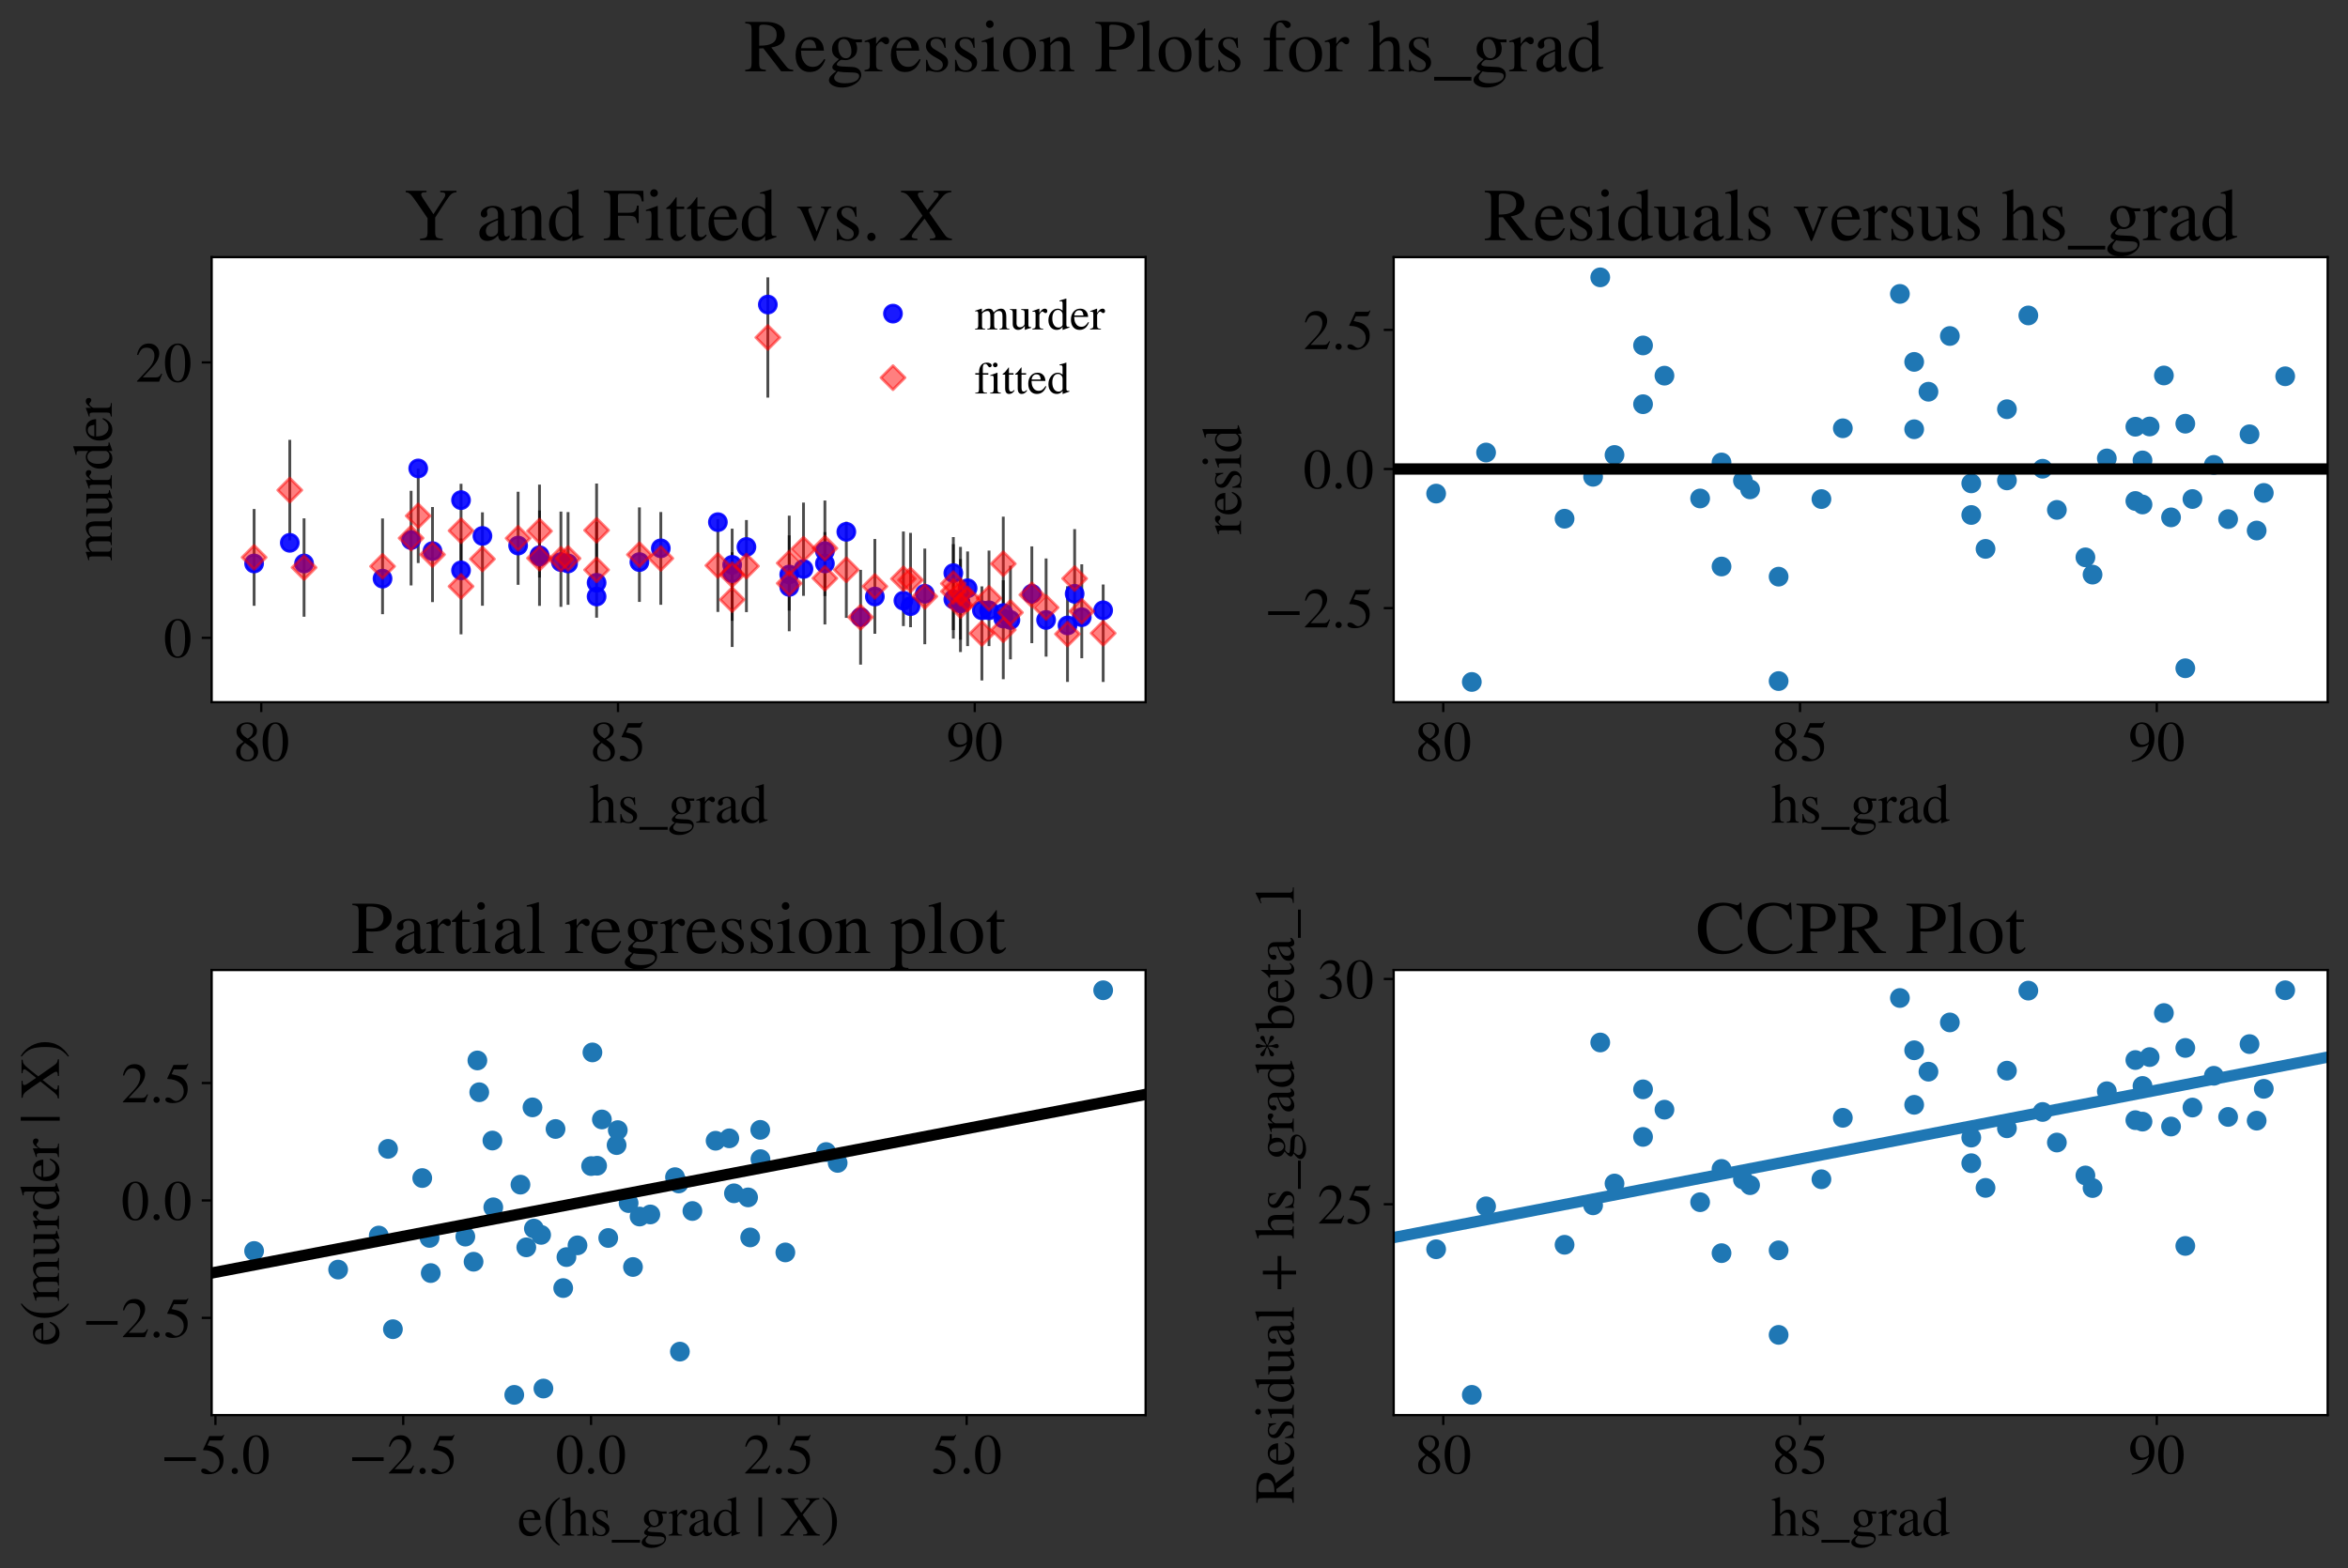 <?xml version="1.0" encoding="utf-8" standalone="no"?>
<!DOCTYPE svg PUBLIC "-//W3C//DTD SVG 1.1//EN"
  "http://www.w3.org/Graphics/SVG/1.1/DTD/svg11.dtd">
<!-- Created with matplotlib (https://matplotlib.org/) -->
<svg height="555.12pt" version="1.1" viewBox="0 0 830.88 555.12" width="830.88pt" xmlns="http://www.w3.org/2000/svg" xmlns:xlink="http://www.w3.org/1999/xlink">
 <rect x="0" y="0" width="830.88" height="555.12" fill="#333333" stroke="none"/>
 <defs>
  <style type="text/css">*{stroke-linecap:butt;stroke-linejoin:round;}</style>
 </defs>
 <g id="figure_1">
  <g id="patch_1">
   <path d="M 0 555.12 
L 830.88 555.12 
L 830.88 0 
L 0 0 
z
" style="fill:none;"/>
  </g>
  <g id="axes_1">
   <g id="patch_2">
    <path d="M 74.9 248.554 
L 405.401 248.554 
L 405.401 91.015 
L 74.9 91.015 
z
" style="fill:#ffffff;"/>
   </g>
   <g id="matplotlib.axis_1">
    <g id="xtick_1">
     <g id="line2d_1">
      <defs>
       <path d="M 0 0 
L 0 3.5 
" id="m668feb8f31" style="stroke:#000000;stroke-width:0.8;"/>
      </defs>
      <g>
       <use style="stroke:#000000;stroke-width:0.8;" x="92.448" xlink:href="#m668feb8f31" y="248.554"/>
      </g>
     </g>
     <g id="text_1">
      <!-- 80 -->
      <g transform="translate(82.448 269.213)scale(0.2 -0.2)">
       <defs>
        <path d="M 44.5 15.5 
Q 44.5 7.797 39.141 3.188 
Q 33.797 -1.406 24.797 -1.406 
Q 16.406 -1.406 11 3.188 
Q 5.594 7.797 5.594 14.906 
Q 5.594 20.203 8.188 23.953 
Q 10.797 27.703 18.594 33.203 
Q 11.094 39.406 8.641 43.203 
Q 6.203 47 6.203 52 
Q 6.203 59.094 11.641 63.344 
Q 17.094 67.594 25.594 67.594 
Q 32.906 67.594 37.656 63.438 
Q 42.406 59.297 42.406 53.297 
Q 42.406 47.797 39.547 44.5 
Q 36.703 41.203 29 37.094 
Q 38 31.094 41.25 26.391 
Q 44.5 21.703 44.5 15.5 
z
M 35.5 53.297 
Q 35.5 58.5 32.594 61.641 
Q 29.703 64.797 24.594 64.797 
Q 19.5 64.797 16.547 62.141 
Q 13.594 59.5 13.594 54.891 
Q 13.594 50.297 16.547 46.547 
Q 19.5 42.797 26.094 38.906 
Q 31.203 41.906 33.344 45.25 
Q 35.5 48.594 35.5 53.297 
z
M 27.094 27.203 
L 21.203 31.203 
Q 16.797 27.594 15 24.141 
Q 13.203 20.703 13.203 15.797 
Q 13.203 9 16.641 5.203 
Q 20.094 1.406 25.906 1.406 
Q 30.797 1.406 33.844 4.453 
Q 36.906 7.5 36.906 12.406 
Q 36.906 16.906 34.594 20.297 
Q 32.297 23.703 27.094 27.203 
z
" id="STIXGeneral-Regular-56"/>
        <path d="M 47.594 33 
Q 47.594 26.297 46.297 20.344 
Q 45 14.406 42.453 9.406 
Q 39.906 4.406 35.406 1.5 
Q 30.906 -1.406 25 -1.406 
Q 18.906 -1.406 14.297 1.688 
Q 9.703 4.797 7.203 10 
Q 4.703 15.203 3.547 21.094 
Q 2.406 27 2.406 33.594 
Q 2.406 42.906 4.703 50.344 
Q 7 57.797 12.344 62.688 
Q 17.703 67.594 25.406 67.594 
Q 35.203 67.594 41.391 58 
Q 47.594 48.406 47.594 33 
z
M 38 32.5 
Q 38 48.297 34.641 56.641 
Q 31.297 65 24.797 65 
Q 18.594 65 15.297 56.594 
Q 12 48.203 12 32.906 
Q 12 17.5 15.297 9.344 
Q 18.594 1.203 25 1.203 
Q 31.297 1.203 34.641 9.344 
Q 38 17.5 38 32.5 
z
" id="STIXGeneral-Regular-48"/>
       </defs>
       <use xlink:href="#STIXGeneral-Regular-56"/>
       <use x="50" xlink:href="#STIXGeneral-Regular-48"/>
      </g>
     </g>
    </g>
    <g id="xtick_2">
     <g id="line2d_2">
      <g>
       <use style="stroke:#000000;stroke-width:0.8;" x="218.689" xlink:href="#m668feb8f31" y="248.554"/>
      </g>
     </g>
     <g id="text_2">
      <!-- 85 -->
      <g transform="translate(208.689 269.213)scale(0.2 -0.2)">
       <defs>
        <path d="M 43.797 68.094 
L 40.203 59.594 
Q 39.594 58.297 37.5 58.297 
L 18.094 58.297 
L 14.094 49.797 
Q 25.094 47.703 30 45.25 
Q 34.906 42.797 39.094 37 
Q 42.594 32.203 42.594 24.297 
Q 42.594 17.094 40.25 12.188 
Q 37.906 7.297 32.797 3.5 
Q 26 -1.406 15.797 -1.406 
Q 10.094 -1.406 6.594 0.297 
Q 3.094 2 3.094 4.797 
Q 3.094 8.594 7.594 8.594 
Q 11.203 8.594 15 5.5 
Q 18.906 2.297 22.094 2.297 
Q 27.297 2.297 31.438 7.5 
Q 35.594 12.703 35.594 19.203 
Q 35.594 28.797 28.906 34.203 
Q 20.203 41.203 7.594 41.203 
Q 6.406 41.203 6.406 42 
L 6.5 42.5 
L 17.406 66.203 
L 38.094 66.203 
Q 39.797 66.203 40.75 66.703 
Q 41.703 67.203 42.906 68.797 
z
" id="STIXGeneral-Regular-53"/>
       </defs>
       <use xlink:href="#STIXGeneral-Regular-56"/>
       <use x="50" xlink:href="#STIXGeneral-Regular-53"/>
      </g>
     </g>
    </g>
    <g id="xtick_3">
     <g id="line2d_3">
      <g>
       <use style="stroke:#000000;stroke-width:0.8;" x="344.931" xlink:href="#m668feb8f31" y="248.554"/>
      </g>
     </g>
     <g id="text_3">
      <!-- 90 -->
      <g transform="translate(334.931 269.213)scale(0.2 -0.2)">
       <defs>
        <path d="M 5.906 -2.203 
L 5.594 -0.203 
Q 17.094 1.797 25.047 9.5 
Q 33 17.203 36 29.406 
Q 30.203 23.703 21 23.703 
Q 12.906 23.703 7.953 29.297 
Q 3 34.906 3 44 
Q 3 54.094 8.953 60.844 
Q 14.906 67.594 23.797 67.594 
Q 33.297 67.594 39.5 60 
Q 45.906 52 45.906 39.406 
Q 45.906 30.594 42.844 22.844 
Q 39.797 15.094 33.906 9.703 
Q 27.703 4.094 21.797 1.641 
Q 15.906 -0.797 5.906 -2.203 
z
M 36.203 35.5 
L 36.203 39.406 
Q 36.203 64.797 23 64.797 
Q 18.297 64.797 15.703 61.406 
Q 14.203 59.406 13.203 55.406 
Q 12.203 51.406 12.203 47.406 
Q 12.203 38.5 15.547 33.25 
Q 18.906 28 24.5 28 
Q 28.5 28 32.344 29.953 
Q 36.203 31.906 36.203 35.5 
z
" id="STIXGeneral-Regular-57"/>
       </defs>
       <use xlink:href="#STIXGeneral-Regular-57"/>
       <use x="50" xlink:href="#STIXGeneral-Regular-48"/>
      </g>
     </g>
    </g>
    <g id="text_4">
     <!-- hs_grad -->
     <g transform="translate(208.489 291.213)scale(0.2 -0.2)">
      <defs>
       <path d="M 48.703 0 
L 27.5 0 
L 27.5 1.5 
Q 31.906 2 33.094 3.5 
Q 34.297 5 34.297 10.203 
L 34.297 30 
Q 34.297 40.594 26.906 40.594 
Q 23.906 40.594 21.406 39.188 
Q 18.906 37.797 15.703 34.297 
L 15.703 10.203 
Q 15.703 5 16.891 3.5 
Q 18.094 2 22.5 1.5 
L 22.5 0 
L 0.906 0 
L 0.906 1.5 
Q 5.203 2.094 6.25 3.5 
Q 7.297 4.906 7.297 10.203 
L 7.297 57.297 
Q 7.297 60.5 6.344 61.453 
Q 5.406 62.406 2.203 62.406 
Q 1.297 62.406 1 62.297 
L 1 63.906 
L 3.703 64.703 
Q 11.406 67 15.203 68.297 
L 15.703 68 
L 15.703 37.594 
Q 19.203 42.094 22.594 44.047 
Q 26 46 30.406 46 
Q 42.703 46 42.703 30.094 
L 42.703 10.203 
Q 42.703 5 43.641 3.641 
Q 44.594 2.297 48.703 1.5 
z
" id="STIXGeneral-Regular-104"/>
       <path d="M 15.594 30.094 
L 26 23.797 
Q 31 20.797 32.891 18.188 
Q 34.797 15.594 34.797 11.5 
Q 34.797 6.5 30.641 2.75 
Q 26.5 -1 20.797 -1 
Q 16.094 -1 13.5 -0.094 
Q 10.797 0.797 8.906 0.797 
Q 7.203 0.797 6.5 -0.406 
L 5.203 -0.406 
L 5.203 15.297 
L 6.797 15.297 
Q 8.406 8 11.406 4.594 
Q 14.406 1.203 19.5 1.203 
Q 23.203 1.203 25.5 3.297 
Q 27.797 5.406 27.797 8.594 
Q 27.797 13.203 22.5 16.094 
L 17.094 19.094 
Q 5.094 25.797 5.094 33.594 
Q 5.094 39.406 8.844 42.656 
Q 12.594 45.906 18.906 45.906 
Q 23.297 45.906 25.594 44.797 
Q 27.406 44 28.406 44 
Q 29.094 44 30 45 
L 31.094 45 
L 31.594 31.406 
L 30.094 31.406 
Q 28.406 38.203 25.844 40.953 
Q 23.297 43.703 18.797 43.703 
Q 15.406 43.703 13.344 42 
Q 11.297 40.297 11.297 36.906 
Q 11.297 35.203 12.438 33.25 
Q 13.594 31.297 15.594 30.094 
z
" id="STIXGeneral-Regular-115"/>
       <path d="M 50 -12.5 
L 0 -12.5 
L 0 -7.5 
L 50 -7.5 
z
" id="STIXGeneral-Regular-95"/>
       <path d="M 47 38.797 
L 38.703 38.797 
Q 40.594 34.5 40.594 30.406 
Q 40.594 22.703 35.391 18.797 
Q 30.203 14.906 25 14.906 
Q 23.906 14.906 21.203 15.203 
L 19.297 15.406 
Q 17.297 14.797 15.297 12.688 
Q 13.297 10.594 13.297 9.094 
Q 13.297 6.797 21.094 6.406 
L 34 5.797 
Q 39.5 5.594 42.797 2.688 
Q 46.094 -0.203 46.094 -4.906 
Q 46.094 -10.703 40.094 -15.406 
Q 31.797 -21.797 20.094 -21.797 
Q 12.906 -21.797 7.844 -18.938 
Q 2.797 -16.094 2.797 -12.094 
Q 2.797 -9.297 5 -6.547 
Q 7.203 -3.797 12.594 0.094 
Q 9.406 1.594 8.344 2.688 
Q 7.297 3.797 7.297 5.406 
Q 7.297 8.297 11.906 12.297 
Q 14.203 14.297 16.203 16.297 
Q 11.203 18.797 9.047 21.891 
Q 6.906 25 6.906 29.703 
Q 6.906 36.5 11.75 41.25 
Q 16.594 46 23.594 46 
Q 27.594 46 31.594 44.5 
L 33.797 43.703 
Q 36.703 42.703 39.297 42.703 
L 47 42.703 
z
M 15.203 33.797 
L 15.203 33.5 
Q 15.203 26.297 18.047 21.844 
Q 20.906 17.406 25.5 17.406 
Q 28.906 17.406 30.906 19.844 
Q 32.906 22.297 32.906 26.406 
Q 32.906 33 29.906 38.5 
Q 27.406 43.203 22.594 43.203 
Q 19.094 43.203 17.141 40.703 
Q 15.203 38.203 15.203 33.797 
z
M 43.297 -6.406 
Q 43.297 -3.594 40.547 -2.547 
Q 37.797 -1.5 30.906 -1.5 
Q 21 -1.5 14.703 -0.203 
Q 11.703 -3.797 10.75 -5.438 
Q 9.797 -7.094 9.797 -8.797 
Q 9.797 -12.094 13.75 -14.094 
Q 17.703 -16.094 24.297 -16.094 
Q 32.797 -16.094 38.047 -13.438 
Q 43.297 -10.797 43.297 -6.406 
z
" id="STIXGeneral-Regular-103"/>
       <path d="M 16 45.797 
L 16 36.594 
Q 19.797 42 22.344 44 
Q 24.906 46 28 46 
Q 30.594 46 32.047 44.594 
Q 33.5 43.203 33.5 40.703 
Q 33.5 38.594 32.453 37.391 
Q 31.406 36.203 29.594 36.203 
Q 27.703 36.203 25.594 38.203 
Q 24 39.703 23 39.703 
Q 20.906 39.703 18.453 36.797 
Q 16 33.906 16 31.5 
L 16 9 
Q 16 4.703 17.703 3.203 
Q 19.406 1.703 24.5 1.5 
L 24.5 0 
L 0.5 0 
L 0.5 1.5 
Q 5.297 2.406 6.438 3.5 
Q 7.594 4.594 7.594 8.406 
L 7.594 33.406 
Q 7.594 36.703 6.844 38.047 
Q 6.094 39.406 4.203 39.406 
Q 2.594 39.406 0.703 39 
L 0.703 40.594 
Q 7 42.594 15.5 46 
z
" id="STIXGeneral-Regular-114"/>
       <path d="M 44.203 6.594 
L 44.203 3.797 
Q 40.406 -1 35.203 -1 
Q 29.5 -1 28.797 6.297 
L 28.703 6.297 
Q 22.297 -1 14.203 -1 
Q 9.5 -1 6.594 1.75 
Q 3.703 4.5 3.703 9.406 
Q 3.703 16.406 10.703 21.094 
Q 15.5 24.297 28.703 29.203 
L 28.703 34.594 
Q 28.703 39.094 26.547 41.344 
Q 24.406 43.594 20.906 43.594 
Q 17.906 43.594 15.906 42.141 
Q 13.906 40.703 13.906 38.703 
Q 13.906 37.797 14.203 36.688 
Q 14.5 35.594 14.5 34.5 
Q 14.5 33 13.141 31.703 
Q 11.797 30.406 9.906 30.406 
Q 8.203 30.406 6.891 31.703 
Q 5.594 33 5.594 35 
Q 5.594 39.797 10.703 43 
Q 15.406 46 22.203 46 
Q 30.297 46 34 41.5 
Q 35.797 39.406 36.297 37.25 
Q 36.797 35.094 36.797 30.406 
L 36.797 11.297 
Q 36.797 4.703 39.906 4.703 
Q 41.906 4.703 44.203 6.594 
z
M 28.703 12.703 
L 28.703 26.797 
Q 19.5 23.594 15.906 20.203 
Q 12.5 17.094 12.5 12.5 
Q 12.5 8.703 14.391 6.75 
Q 16.297 4.797 19.406 4.797 
Q 22.703 4.797 25.203 6.406 
Q 27.297 7.906 28 9.203 
Q 28.703 10.5 28.703 12.703 
z
" id="STIXGeneral-Regular-97"/>
       <path d="M 49.094 4.203 
L 34.406 -1 
L 34 -0.703 
L 34 5.703 
Q 29.203 -1 21.203 -1 
Q 12.906 -1 7.797 4.953 
Q 2.703 10.906 2.703 20.5 
Q 2.703 31.094 8.797 38.547 
Q 14.906 46 23.5 46 
Q 28.906 46 34 41.703 
L 34 57.297 
Q 34 60.406 33.094 61.406 
Q 32.203 62.406 29.406 62.406 
Q 28 62.406 27.203 62.297 
L 27.203 63.906 
Q 36.297 66.297 41.906 68.297 
L 42.406 68.094 
L 42.406 11.406 
Q 42.406 7.906 43.25 6.797 
Q 44.094 5.703 46.797 5.703 
Q 47.406 5.703 49.094 5.797 
z
M 34 10.203 
L 34 33.203 
Q 34 37.203 30.953 40.203 
Q 27.906 43.203 23.797 43.203 
Q 18.094 43.203 14.688 38.094 
Q 11.297 33 11.297 24.5 
Q 11.297 15.297 15.047 9.75 
Q 18.797 4.203 25.094 4.203 
Q 29.797 4.203 32.5 7.406 
Q 34 9.094 34 10.203 
z
" id="STIXGeneral-Regular-100"/>
      </defs>
      <use xlink:href="#STIXGeneral-Regular-104"/>
      <use x="50" xlink:href="#STIXGeneral-Regular-115"/>
      <use x="88.9" xlink:href="#STIXGeneral-Regular-95"/>
      <use x="138.9" xlink:href="#STIXGeneral-Regular-103"/>
      <use x="188.9" xlink:href="#STIXGeneral-Regular-114"/>
      <use x="222.2" xlink:href="#STIXGeneral-Regular-97"/>
      <use x="266.6" xlink:href="#STIXGeneral-Regular-100"/>
     </g>
    </g>
   </g>
   <g id="matplotlib.axis_2">
    <g id="ytick_1">
     <g id="line2d_4">
      <defs>
       <path d="M 0 0 
L -3.5 0 
" id="m2b73e5d820" style="stroke:#000000;stroke-width:0.8;"/>
      </defs>
      <g>
       <use style="stroke:#000000;stroke-width:0.8;" x="74.9" xlink:href="#m2b73e5d820" y="225.779"/>
      </g>
     </g>
     <g id="text_5">
      <!-- 0 -->
      <g transform="translate(57.9 232.609)scale(0.2 -0.2)">
       <use xlink:href="#STIXGeneral-Regular-48"/>
      </g>
     </g>
    </g>
    <g id="ytick_2">
     <g id="line2d_5">
      <g>
       <use style="stroke:#000000;stroke-width:0.8;" x="74.9" xlink:href="#m2b73e5d820" y="128.281"/>
      </g>
     </g>
     <g id="text_6">
      <!-- 20 -->
      <g transform="translate(47.9 135.111)scale(0.2 -0.2)">
       <defs>
        <path d="M 47.406 13.703 
L 42 0 
L 2.906 0 
L 2.906 1.203 
L 20.703 20.094 
Q 27.703 27.406 30.703 33.5 
Q 33.703 39.594 33.703 46.094 
Q 33.703 52.797 30 56.5 
Q 26.297 60.203 19.797 60.203 
Q 14.406 60.203 11.25 57.391 
Q 8.094 54.594 5.094 47.203 
L 3 47.703 
Q 4.703 57 9.844 62.297 
Q 15 67.594 23.797 67.594 
Q 32.094 67.594 37.188 62.594 
Q 42.297 57.594 42.297 50 
Q 42.297 38.703 29.5 25.203 
L 13 7.594 
L 36.406 7.594 
Q 39.703 7.594 41.641 8.891 
Q 43.594 10.203 46 14.297 
z
" id="STIXGeneral-Regular-50"/>
       </defs>
       <use xlink:href="#STIXGeneral-Regular-50"/>
       <use x="50" xlink:href="#STIXGeneral-Regular-48"/>
      </g>
     </g>
    </g>
    <g id="text_7">
     <!-- murder -->
     <g transform="translate(39.559 198.664)rotate(-90)scale(0.2 -0.2)">
      <defs>
       <path d="M 77.5 0 
L 55.703 0 
L 55.703 1.5 
Q 59.906 1.906 61.047 3.25 
Q 62.203 4.594 62.203 9 
L 62.203 29.594 
Q 62.203 35.594 60.453 38.188 
Q 58.703 40.797 54.5 40.797 
Q 51 40.797 48.547 39.391 
Q 46.094 38 43.797 34.703 
L 43.797 9.5 
Q 43.797 4.703 45.25 3.141 
Q 46.703 1.594 51 1.5 
L 51 0 
L 28.594 0 
L 28.594 1.5 
Q 33 1.797 34.203 2.938 
Q 35.406 4.094 35.406 8.594 
L 35.406 29.703 
Q 35.406 40.797 28.906 40.797 
Q 26.094 40.797 22.938 39.547 
Q 19.797 38.297 18.297 36.5 
Q 17 35 17 34.797 
L 17 7 
Q 17 3.797 18.391 2.75 
Q 19.797 1.703 23.797 1.5 
L 23.797 0 
L 1.594 0 
L 1.594 1.5 
Q 5.797 1.594 7.188 3.047 
Q 8.594 4.5 8.594 8.797 
L 8.594 33.594 
Q 8.594 37.297 7.797 38.75 
Q 7 40.203 5.094 40.203 
Q 3.594 40.203 1.906 39.797 
L 1.906 41.5 
Q 8.703 43.406 15.797 46 
L 16.594 45.703 
L 16.594 38.297 
L 16.797 38.297 
Q 21.297 43 24.75 44.5 
Q 28.203 46 32.094 46 
Q 40 46 42.703 37.594 
Q 50.5 46 59 46 
Q 70.594 46 70.594 28 
L 70.594 7.703 
Q 70.594 4.406 71.594 3.156 
Q 72.594 1.906 74.906 1.703 
L 77.5 1.5 
z
" id="STIXGeneral-Regular-109"/>
       <path d="M 48 5 
L 48 3.594 
Q 40.203 1.5 34.297 -0.906 
L 33.797 -0.594 
L 33.797 7.594 
L 33.594 7.594 
Q 27.297 -1 19.297 -1 
Q 13.594 -1 10.344 2.5 
Q 7.094 6 7.094 11.797 
L 7.094 36.906 
Q 7.094 40.594 5.797 42 
Q 4.5 43.406 0.906 43.594 
L 0.906 45 
L 15.5 45 
L 15.5 12.703 
Q 15.5 9.297 17.547 7.047 
Q 19.594 4.797 22.594 4.797 
Q 27.5 4.797 31 7.906 
Q 32.297 9.094 32.797 10.141 
Q 33.297 11.203 33.297 13.703 
L 33.297 36.797 
Q 33.297 40.703 31.891 41.844 
Q 30.5 43 25.906 43.297 
L 25.906 45 
L 41.703 45 
L 41.703 10.703 
Q 41.703 7.203 42.844 6.094 
Q 44 5 47.406 5 
z
" id="STIXGeneral-Regular-117"/>
       <path d="M 40.797 16.406 
L 42.406 15.703 
Q 36.406 -1 21.5 -1 
Q 12.703 -1 7.594 5.141 
Q 2.5 11.297 2.5 21.703 
Q 2.5 32.406 8.203 39.203 
Q 13.906 46 23.203 46 
Q 32.203 46 37.094 39.094 
Q 40 35.094 40.5 27.703 
L 9.703 27.703 
Q 10.094 21.406 10.938 18.094 
Q 11.797 14.797 14.297 11.406 
Q 18.5 5.906 25.406 5.906 
Q 30.297 5.906 33.641 8.297 
Q 37 10.703 40.797 16.406 
z
M 9.906 30.906 
L 30.297 30.906 
Q 29.406 37.203 27.344 39.797 
Q 25.297 42.406 20.5 42.406 
Q 16.297 42.406 13.5 39.453 
Q 10.703 36.5 9.906 30.906 
z
" id="STIXGeneral-Regular-101"/>
      </defs>
      <use xlink:href="#STIXGeneral-Regular-109"/>
      <use x="77.8" xlink:href="#STIXGeneral-Regular-117"/>
      <use x="127.8" xlink:href="#STIXGeneral-Regular-114"/>
      <use x="161.1" xlink:href="#STIXGeneral-Regular-100"/>
      <use x="211.1" xlink:href="#STIXGeneral-Regular-101"/>
      <use x="255.5" xlink:href="#STIXGeneral-Regular-114"/>
     </g>
    </g>
   </g>
   <g id="LineCollection_1">
    <path clip-path="url(#p030003086e)" d="M 145.469 207.236 
L 145.469 173.731 
" style="fill:none;stroke:#000000;stroke-opacity:0.7;"/>
    <path clip-path="url(#p030003086e)" d="M 380.279 222.28 
L 380.279 187.298 
" style="fill:none;stroke:#000000;stroke-opacity:0.7;"/>
    <path clip-path="url(#p030003086e)" d="M 198.491 214.811 
L 198.491 181.082 
" style="fill:none;stroke:#000000;stroke-opacity:0.7;"/>
    <path clip-path="url(#p030003086e)" d="M 153.044 213.129 
L 153.044 179.464 
" style="fill:none;stroke:#000000;stroke-opacity:0.7;"/>
    <path clip-path="url(#p030003086e)" d="M 107.597 218.314 
L 107.597 183.484 
" style="fill:none;stroke:#000000;stroke-opacity:0.7;"/>
    <path clip-path="url(#p030003086e)" d="M 327.257 228.027 
L 327.257 194.182 
" style="fill:none;stroke:#000000;stroke-opacity:0.7;"/>
    <path clip-path="url(#p030003086e)" d="M 309.583 224.341 
L 309.583 190.803 
" style="fill:none;stroke:#000000;stroke-opacity:0.7;"/>
    <path clip-path="url(#p030003086e)" d="M 279.285 216.115 
L 279.285 182.536 
" style="fill:none;stroke:#000000;stroke-opacity:0.7;"/>
    <path clip-path="url(#p030003086e)" d="M 271.711 140.737 
L 271.711 98.176 
" style="fill:none;stroke:#000000;stroke-opacity:0.7;"/>
    <path clip-path="url(#p030003086e)" d="M 226.264 213.062 
L 226.264 179.604 
" style="fill:none;stroke:#000000;stroke-opacity:0.7;"/>
    <path clip-path="url(#p030003086e)" d="M 190.916 204.428 
L 190.916 171.547 
" style="fill:none;stroke:#000000;stroke-opacity:0.7;"/>
    <path clip-path="url(#p030003086e)" d="M 355.03 216.218 
L 355.03 182.88 
" style="fill:none;stroke:#000000;stroke-opacity:0.7;"/>
    <path clip-path="url(#p030003086e)" d="M 304.534 235.268 
L 304.534 201.711 
" style="fill:none;stroke:#000000;stroke-opacity:0.7;"/>
    <path clip-path="url(#p030003086e)" d="M 254.037 216.598 
L 254.037 183.737 
" style="fill:none;stroke:#000000;stroke-opacity:0.7;"/>
    <path clip-path="url(#p030003086e)" d="M 259.087 219.721 
L 259.087 187.127 
" style="fill:none;stroke:#000000;stroke-opacity:0.7;"/>
    <path clip-path="url(#p030003086e)" d="M 357.555 233.367 
L 357.555 200.255 
" style="fill:none;stroke:#000000;stroke-opacity:0.7;"/>
    <path clip-path="url(#p030003086e)" d="M 337.356 223.041 
L 337.356 190.099 
" style="fill:none;stroke:#000000;stroke-opacity:0.7;"/>
    <path clip-path="url(#p030003086e)" d="M 135.37 217.395 
L 135.37 183.529 
" style="fill:none;stroke:#000000;stroke-opacity:0.7;"/>
    <path clip-path="url(#p030003086e)" d="M 147.994 199.304 
L 147.994 165.907 
" style="fill:none;stroke:#000000;stroke-opacity:0.7;"/>
    <path clip-path="url(#p030003086e)" d="M 349.981 228.701 
L 349.981 194.883 
" style="fill:none;stroke:#000000;stroke-opacity:0.7;"/>
    <path clip-path="url(#p030003086e)" d="M 299.484 218.718 
L 299.484 184.669 
" style="fill:none;stroke:#000000;stroke-opacity:0.7;"/>
    <path clip-path="url(#p030003086e)" d="M 319.683 221.613 
L 319.683 188.14 
" style="fill:none;stroke:#000000;stroke-opacity:0.7;"/>
    <path clip-path="url(#p030003086e)" d="M 291.909 210.979 
L 291.909 177.159 
" style="fill:none;stroke:#000000;stroke-opacity:0.7;"/>
    <path clip-path="url(#p030003086e)" d="M 382.803 233.001 
L 382.803 199.74 
" style="fill:none;stroke:#000000;stroke-opacity:0.7;"/>
    <path clip-path="url(#p030003086e)" d="M 102.547 191.269 
L 102.547 155.705 
" style="fill:none;stroke:#000000;stroke-opacity:0.7;"/>
    <path clip-path="url(#p030003086e)" d="M 264.136 216.67 
L 264.136 184.079 
" style="fill:none;stroke:#000000;stroke-opacity:0.7;"/>
    <path clip-path="url(#p030003086e)" d="M 365.13 227.671 
L 365.13 193.407 
" style="fill:none;stroke:#000000;stroke-opacity:0.7;"/>
    <path clip-path="url(#p030003086e)" d="M 339.881 230.799 
L 339.881 197.887 
" style="fill:none;stroke:#000000;stroke-opacity:0.7;"/>
    <path clip-path="url(#p030003086e)" d="M 190.916 214.466 
L 190.916 180.713 
" style="fill:none;stroke:#000000;stroke-opacity:0.7;"/>
    <path clip-path="url(#p030003086e)" d="M 377.754 241.375 
L 377.754 207.49 
" style="fill:none;stroke:#000000;stroke-opacity:0.7;"/>
    <path clip-path="url(#p030003086e)" d="M 279.285 223.45 
L 279.285 189.515 
" style="fill:none;stroke:#000000;stroke-opacity:0.7;"/>
    <path clip-path="url(#p030003086e)" d="M 163.143 204.45 
L 163.143 171.257 
" style="fill:none;stroke:#000000;stroke-opacity:0.7;"/>
    <path clip-path="url(#p030003086e)" d="M 211.115 204.245 
L 211.115 171.159 
" style="fill:none;stroke:#000000;stroke-opacity:0.7;"/>
    <path clip-path="url(#p030003086e)" d="M 201.015 214.076 
L 201.015 181.268 
" style="fill:none;stroke:#000000;stroke-opacity:0.7;"/>
    <path clip-path="url(#p030003086e)" d="M 347.456 240.871 
L 347.456 207.573 
" style="fill:none;stroke:#000000;stroke-opacity:0.7;"/>
    <path clip-path="url(#p030003086e)" d="M 284.335 210.917 
L 284.335 177.896 
" style="fill:none;stroke:#000000;stroke-opacity:0.7;"/>
    <path clip-path="url(#p030003086e)" d="M 233.838 214.082 
L 233.838 181.236 
" style="fill:none;stroke:#000000;stroke-opacity:0.7;"/>
    <path clip-path="url(#p030003086e)" d="M 322.207 222.005 
L 322.207 188.624 
" style="fill:none;stroke:#000000;stroke-opacity:0.7;"/>
    <path clip-path="url(#p030003086e)" d="M 291.909 221.037 
L 291.909 188.347 
" style="fill:none;stroke:#000000;stroke-opacity:0.7;"/>
    <path clip-path="url(#p030003086e)" d="M 211.115 218.641 
L 211.115 184.806 
" style="fill:none;stroke:#000000;stroke-opacity:0.7;"/>
    <path clip-path="url(#p030003086e)" d="M 183.342 207.013 
L 183.342 174.058 
" style="fill:none;stroke:#000000;stroke-opacity:0.7;"/>
    <path clip-path="url(#p030003086e)" d="M 342.406 228.701 
L 342.406 195.206 
" style="fill:none;stroke:#000000;stroke-opacity:0.7;"/>
    <path clip-path="url(#p030003086e)" d="M 170.717 214.419 
L 170.717 181.343 
" style="fill:none;stroke:#000000;stroke-opacity:0.7;"/>
    <path clip-path="url(#p030003086e)" d="M 89.923 214.428 
L 89.923 180.171 
" style="fill:none;stroke:#000000;stroke-opacity:0.7;"/>
    <path clip-path="url(#p030003086e)" d="M 355.03 240.422 
L 355.03 205.424 
" style="fill:none;stroke:#000000;stroke-opacity:0.7;"/>
    <path clip-path="url(#p030003086e)" d="M 370.179 232.424 
L 370.179 197.678 
" style="fill:none;stroke:#000000;stroke-opacity:0.7;"/>
    <path clip-path="url(#p030003086e)" d="M 259.087 229.019 
L 259.087 195.481 
" style="fill:none;stroke:#000000;stroke-opacity:0.7;"/>
    <path clip-path="url(#p030003086e)" d="M 337.356 226.036 
L 337.356 192.62 
" style="fill:none;stroke:#000000;stroke-opacity:0.7;"/>
    <path clip-path="url(#p030003086e)" d="M 163.143 224.533 
L 163.143 190.603 
" style="fill:none;stroke:#000000;stroke-opacity:0.7;"/>
    <path clip-path="url(#p030003086e)" d="M 339.881 226.414 
L 339.881 193.577 
" style="fill:none;stroke:#000000;stroke-opacity:0.7;"/>
    <path clip-path="url(#p030003086e)" d="M 390.378 241.393 
L 390.378 206.909 
" style="fill:none;stroke:#000000;stroke-opacity:0.7;"/>
   </g>
   <g id="line2d_6">
    <defs>
     <path d="M 0 3 
C 0.796 3 1.559 2.684 2.121 2.121 
C 2.684 1.559 3 0.796 3 0 
C 3 -0.796 2.684 -1.559 2.121 -2.121 
C 1.559 -2.684 0.796 -3 0 -3 
C -0.796 -3 -1.559 -2.684 -2.121 -2.121 
C -2.684 -1.559 -3 -0.796 -3 0 
C -3 0.796 -2.684 1.559 -2.121 2.121 
C -1.559 2.684 -0.796 3 0 3 
z
" id="m01d3d31b1d" style="stroke:#0000ff;stroke-opacity:0.9;"/>
    </defs>
    <g clip-path="url(#p030003086e)">
     <use style="fill:#0000ff;fill-opacity:0.9;stroke:#0000ff;stroke-opacity:0.9;" x="145.469" xlink:href="#m01d3d31b1d" y="191.167"/>
     <use style="fill:#0000ff;fill-opacity:0.9;stroke:#0000ff;stroke-opacity:0.9;" x="380.279" xlink:href="#m01d3d31b1d" y="210.18"/>
     <use style="fill:#0000ff;fill-opacity:0.9;stroke:#0000ff;stroke-opacity:0.9;" x="198.491" xlink:href="#m01d3d31b1d" y="198.967"/>
     <use style="fill:#0000ff;fill-opacity:0.9;stroke:#0000ff;stroke-opacity:0.9;" x="153.044" xlink:href="#m01d3d31b1d" y="195.067"/>
     <use style="fill:#0000ff;fill-opacity:0.9;stroke:#0000ff;stroke-opacity:0.9;" x="107.597" xlink:href="#m01d3d31b1d" y="199.455"/>
     <use style="fill:#0000ff;fill-opacity:0.9;stroke:#0000ff;stroke-opacity:0.9;" x="327.257" xlink:href="#m01d3d31b1d" y="210.18"/>
     <use style="fill:#0000ff;fill-opacity:0.9;stroke:#0000ff;stroke-opacity:0.9;" x="309.583" xlink:href="#m01d3d31b1d" y="211.155"/>
     <use style="fill:#0000ff;fill-opacity:0.9;stroke:#0000ff;stroke-opacity:0.9;" x="279.285" xlink:href="#m01d3d31b1d" y="203.355"/>
     <use style="fill:#0000ff;fill-opacity:0.9;stroke:#0000ff;stroke-opacity:0.9;" x="271.711" xlink:href="#m01d3d31b1d" y="107.806"/>
     <use style="fill:#0000ff;fill-opacity:0.9;stroke:#0000ff;stroke-opacity:0.9;" x="226.264" xlink:href="#m01d3d31b1d" y="198.967"/>
     <use style="fill:#0000ff;fill-opacity:0.9;stroke:#0000ff;stroke-opacity:0.9;" x="190.916" xlink:href="#m01d3d31b1d" y="196.53"/>
     <use style="fill:#0000ff;fill-opacity:0.9;stroke:#0000ff;stroke-opacity:0.9;" x="355.03" xlink:href="#m01d3d31b1d" y="217.004"/>
     <use style="fill:#0000ff;fill-opacity:0.9;stroke:#0000ff;stroke-opacity:0.9;" x="304.534" xlink:href="#m01d3d31b1d" y="218.467"/>
     <use style="fill:#0000ff;fill-opacity:0.9;stroke:#0000ff;stroke-opacity:0.9;" x="254.037" xlink:href="#m01d3d31b1d" y="184.83"/>
     <use style="fill:#0000ff;fill-opacity:0.9;stroke:#0000ff;stroke-opacity:0.9;" x="259.087" xlink:href="#m01d3d31b1d" y="199.942"/>
     <use style="fill:#0000ff;fill-opacity:0.9;stroke:#0000ff;stroke-opacity:0.9;" x="357.555" xlink:href="#m01d3d31b1d" y="219.442"/>
     <use style="fill:#0000ff;fill-opacity:0.9;stroke:#0000ff;stroke-opacity:0.9;" x="337.356" xlink:href="#m01d3d31b1d" y="202.867"/>
     <use style="fill:#0000ff;fill-opacity:0.9;stroke:#0000ff;stroke-opacity:0.9;" x="135.37" xlink:href="#m01d3d31b1d" y="204.817"/>
     <use style="fill:#0000ff;fill-opacity:0.9;stroke:#0000ff;stroke-opacity:0.9;" x="147.994" xlink:href="#m01d3d31b1d" y="165.818"/>
     <use style="fill:#0000ff;fill-opacity:0.9;stroke:#0000ff;stroke-opacity:0.9;" x="349.981" xlink:href="#m01d3d31b1d" y="216.029"/>
     <use style="fill:#0000ff;fill-opacity:0.9;stroke:#0000ff;stroke-opacity:0.9;" x="299.484" xlink:href="#m01d3d31b1d" y="188.242"/>
     <use style="fill:#0000ff;fill-opacity:0.9;stroke:#0000ff;stroke-opacity:0.9;" x="319.683" xlink:href="#m01d3d31b1d" y="212.617"/>
     <use style="fill:#0000ff;fill-opacity:0.9;stroke:#0000ff;stroke-opacity:0.9;" x="291.909" xlink:href="#m01d3d31b1d" y="195.067"/>
     <use style="fill:#0000ff;fill-opacity:0.9;stroke:#0000ff;stroke-opacity:0.9;" x="382.803" xlink:href="#m01d3d31b1d" y="218.467"/>
     <use style="fill:#0000ff;fill-opacity:0.9;stroke:#0000ff;stroke-opacity:0.9;" x="102.547" xlink:href="#m01d3d31b1d" y="192.142"/>
     <use style="fill:#0000ff;fill-opacity:0.9;stroke:#0000ff;stroke-opacity:0.9;" x="264.136" xlink:href="#m01d3d31b1d" y="193.605"/>
     <use style="fill:#0000ff;fill-opacity:0.9;stroke:#0000ff;stroke-opacity:0.9;" x="365.13" xlink:href="#m01d3d31b1d" y="210.18"/>
     <use style="fill:#0000ff;fill-opacity:0.9;stroke:#0000ff;stroke-opacity:0.9;" x="339.881" xlink:href="#m01d3d31b1d" y="213.592"/>
     <use style="fill:#0000ff;fill-opacity:0.9;stroke:#0000ff;stroke-opacity:0.9;" x="190.916" xlink:href="#m01d3d31b1d" y="197.017"/>
     <use style="fill:#0000ff;fill-opacity:0.9;stroke:#0000ff;stroke-opacity:0.9;" x="377.754" xlink:href="#m01d3d31b1d" y="221.392"/>
     <use style="fill:#0000ff;fill-opacity:0.9;stroke:#0000ff;stroke-opacity:0.9;" x="279.285" xlink:href="#m01d3d31b1d" y="207.742"/>
     <use style="fill:#0000ff;fill-opacity:0.9;stroke:#0000ff;stroke-opacity:0.9;" x="163.143" xlink:href="#m01d3d31b1d" y="177.03"/>
     <use style="fill:#0000ff;fill-opacity:0.9;stroke:#0000ff;stroke-opacity:0.9;" x="211.115" xlink:href="#m01d3d31b1d" y="206.28"/>
     <use style="fill:#0000ff;fill-opacity:0.9;stroke:#0000ff;stroke-opacity:0.9;" x="201.015" xlink:href="#m01d3d31b1d" y="199.455"/>
     <use style="fill:#0000ff;fill-opacity:0.9;stroke:#0000ff;stroke-opacity:0.9;" x="347.456" xlink:href="#m01d3d31b1d" y="216.029"/>
     <use style="fill:#0000ff;fill-opacity:0.9;stroke:#0000ff;stroke-opacity:0.9;" x="284.335" xlink:href="#m01d3d31b1d" y="201.405"/>
     <use style="fill:#0000ff;fill-opacity:0.9;stroke:#0000ff;stroke-opacity:0.9;" x="233.838" xlink:href="#m01d3d31b1d" y="194.092"/>
     <use style="fill:#0000ff;fill-opacity:0.9;stroke:#0000ff;stroke-opacity:0.9;" x="322.207" xlink:href="#m01d3d31b1d" y="214.567"/>
     <use style="fill:#0000ff;fill-opacity:0.9;stroke:#0000ff;stroke-opacity:0.9;" x="291.909" xlink:href="#m01d3d31b1d" y="199.455"/>
     <use style="fill:#0000ff;fill-opacity:0.9;stroke:#0000ff;stroke-opacity:0.9;" x="211.115" xlink:href="#m01d3d31b1d" y="211.155"/>
     <use style="fill:#0000ff;fill-opacity:0.9;stroke:#0000ff;stroke-opacity:0.9;" x="183.342" xlink:href="#m01d3d31b1d" y="193.117"/>
     <use style="fill:#0000ff;fill-opacity:0.9;stroke:#0000ff;stroke-opacity:0.9;" x="342.406" xlink:href="#m01d3d31b1d" y="208.23"/>
     <use style="fill:#0000ff;fill-opacity:0.9;stroke:#0000ff;stroke-opacity:0.9;" x="170.717" xlink:href="#m01d3d31b1d" y="189.705"/>
     <use style="fill:#0000ff;fill-opacity:0.9;stroke:#0000ff;stroke-opacity:0.9;" x="89.923" xlink:href="#m01d3d31b1d" y="199.455"/>
     <use style="fill:#0000ff;fill-opacity:0.9;stroke:#0000ff;stroke-opacity:0.9;" x="355.03" xlink:href="#m01d3d31b1d" y="218.954"/>
     <use style="fill:#0000ff;fill-opacity:0.9;stroke:#0000ff;stroke-opacity:0.9;" x="370.179" xlink:href="#m01d3d31b1d" y="219.442"/>
     <use style="fill:#0000ff;fill-opacity:0.9;stroke:#0000ff;stroke-opacity:0.9;" x="259.087" xlink:href="#m01d3d31b1d" y="202.867"/>
     <use style="fill:#0000ff;fill-opacity:0.9;stroke:#0000ff;stroke-opacity:0.9;" x="337.356" xlink:href="#m01d3d31b1d" y="212.13"/>
     <use style="fill:#0000ff;fill-opacity:0.9;stroke:#0000ff;stroke-opacity:0.9;" x="163.143" xlink:href="#m01d3d31b1d" y="201.892"/>
     <use style="fill:#0000ff;fill-opacity:0.9;stroke:#0000ff;stroke-opacity:0.9;" x="339.881" xlink:href="#m01d3d31b1d" y="213.104"/>
     <use style="fill:#0000ff;fill-opacity:0.9;stroke:#0000ff;stroke-opacity:0.9;" x="390.378" xlink:href="#m01d3d31b1d" y="216.029"/>
    </g>
   </g>
   <g id="line2d_7">
    <defs>
     <path d="M -0 4.243 
L 4.243 0 
L 0 -4.243 
L -4.243 -0 
z
" id="m3448d39365" style="stroke:#ff0000;stroke-linejoin:miter;stroke-opacity:0.5;"/>
    </defs>
    <g clip-path="url(#p030003086e)">
     <use style="fill:#ff0000;fill-opacity:0.5;stroke:#ff0000;stroke-linejoin:miter;stroke-opacity:0.5;" x="145.469" xlink:href="#m3448d39365" y="190.483"/>
     <use style="fill:#ff0000;fill-opacity:0.5;stroke:#ff0000;stroke-linejoin:miter;stroke-opacity:0.5;" x="380.279" xlink:href="#m3448d39365" y="204.789"/>
     <use style="fill:#ff0000;fill-opacity:0.5;stroke:#ff0000;stroke-linejoin:miter;stroke-opacity:0.5;" x="198.491" xlink:href="#m3448d39365" y="197.946"/>
     <use style="fill:#ff0000;fill-opacity:0.5;stroke:#ff0000;stroke-linejoin:miter;stroke-opacity:0.5;" x="153.044" xlink:href="#m3448d39365" y="196.297"/>
     <use style="fill:#ff0000;fill-opacity:0.5;stroke:#ff0000;stroke-linejoin:miter;stroke-opacity:0.5;" x="107.597" xlink:href="#m3448d39365" y="200.899"/>
     <use style="fill:#ff0000;fill-opacity:0.5;stroke:#ff0000;stroke-linejoin:miter;stroke-opacity:0.5;" x="327.257" xlink:href="#m3448d39365" y="211.105"/>
     <use style="fill:#ff0000;fill-opacity:0.5;stroke:#ff0000;stroke-linejoin:miter;stroke-opacity:0.5;" x="309.583" xlink:href="#m3448d39365" y="207.572"/>
     <use style="fill:#ff0000;fill-opacity:0.5;stroke:#ff0000;stroke-linejoin:miter;stroke-opacity:0.5;" x="279.285" xlink:href="#m3448d39365" y="199.326"/>
     <use style="fill:#ff0000;fill-opacity:0.5;stroke:#ff0000;stroke-linejoin:miter;stroke-opacity:0.5;" x="271.711" xlink:href="#m3448d39365" y="119.457"/>
     <use style="fill:#ff0000;fill-opacity:0.5;stroke:#ff0000;stroke-linejoin:miter;stroke-opacity:0.5;" x="226.264" xlink:href="#m3448d39365" y="196.333"/>
     <use style="fill:#ff0000;fill-opacity:0.5;stroke:#ff0000;stroke-linejoin:miter;stroke-opacity:0.5;" x="190.916" xlink:href="#m3448d39365" y="187.988"/>
     <use style="fill:#ff0000;fill-opacity:0.5;stroke:#ff0000;stroke-linejoin:miter;stroke-opacity:0.5;" x="355.03" xlink:href="#m3448d39365" y="199.549"/>
     <use style="fill:#ff0000;fill-opacity:0.5;stroke:#ff0000;stroke-linejoin:miter;stroke-opacity:0.5;" x="304.534" xlink:href="#m3448d39365" y="218.49"/>
     <use style="fill:#ff0000;fill-opacity:0.5;stroke:#ff0000;stroke-linejoin:miter;stroke-opacity:0.5;" x="254.037" xlink:href="#m3448d39365" y="200.168"/>
     <use style="fill:#ff0000;fill-opacity:0.5;stroke:#ff0000;stroke-linejoin:miter;stroke-opacity:0.5;" x="259.087" xlink:href="#m3448d39365" y="203.424"/>
     <use style="fill:#ff0000;fill-opacity:0.5;stroke:#ff0000;stroke-linejoin:miter;stroke-opacity:0.5;" x="357.555" xlink:href="#m3448d39365" y="216.811"/>
     <use style="fill:#ff0000;fill-opacity:0.5;stroke:#ff0000;stroke-linejoin:miter;stroke-opacity:0.5;" x="337.356" xlink:href="#m3448d39365" y="206.57"/>
     <use style="fill:#ff0000;fill-opacity:0.5;stroke:#ff0000;stroke-linejoin:miter;stroke-opacity:0.5;" x="135.37" xlink:href="#m3448d39365" y="200.462"/>
     <use style="fill:#ff0000;fill-opacity:0.5;stroke:#ff0000;stroke-linejoin:miter;stroke-opacity:0.5;" x="147.994" xlink:href="#m3448d39365" y="182.606"/>
     <use style="fill:#ff0000;fill-opacity:0.5;stroke:#ff0000;stroke-linejoin:miter;stroke-opacity:0.5;" x="349.981" xlink:href="#m3448d39365" y="211.792"/>
     <use style="fill:#ff0000;fill-opacity:0.5;stroke:#ff0000;stroke-linejoin:miter;stroke-opacity:0.5;" x="299.484" xlink:href="#m3448d39365" y="201.694"/>
     <use style="fill:#ff0000;fill-opacity:0.5;stroke:#ff0000;stroke-linejoin:miter;stroke-opacity:0.5;" x="319.683" xlink:href="#m3448d39365" y="204.877"/>
     <use style="fill:#ff0000;fill-opacity:0.5;stroke:#ff0000;stroke-linejoin:miter;stroke-opacity:0.5;" x="291.909" xlink:href="#m3448d39365" y="194.069"/>
     <use style="fill:#ff0000;fill-opacity:0.5;stroke:#ff0000;stroke-linejoin:miter;stroke-opacity:0.5;" x="382.803" xlink:href="#m3448d39365" y="216.371"/>
     <use style="fill:#ff0000;fill-opacity:0.5;stroke:#ff0000;stroke-linejoin:miter;stroke-opacity:0.5;" x="102.547" xlink:href="#m3448d39365" y="173.487"/>
     <use style="fill:#ff0000;fill-opacity:0.5;stroke:#ff0000;stroke-linejoin:miter;stroke-opacity:0.5;" x="264.136" xlink:href="#m3448d39365" y="200.374"/>
     <use style="fill:#ff0000;fill-opacity:0.5;stroke:#ff0000;stroke-linejoin:miter;stroke-opacity:0.5;" x="365.13" xlink:href="#m3448d39365" y="210.539"/>
     <use style="fill:#ff0000;fill-opacity:0.5;stroke:#ff0000;stroke-linejoin:miter;stroke-opacity:0.5;" x="339.881" xlink:href="#m3448d39365" y="214.343"/>
     <use style="fill:#ff0000;fill-opacity:0.5;stroke:#ff0000;stroke-linejoin:miter;stroke-opacity:0.5;" x="190.916" xlink:href="#m3448d39365" y="197.59"/>
     <use style="fill:#ff0000;fill-opacity:0.5;stroke:#ff0000;stroke-linejoin:miter;stroke-opacity:0.5;" x="377.754" xlink:href="#m3448d39365" y="224.433"/>
     <use style="fill:#ff0000;fill-opacity:0.5;stroke:#ff0000;stroke-linejoin:miter;stroke-opacity:0.5;" x="279.285" xlink:href="#m3448d39365" y="206.482"/>
     <use style="fill:#ff0000;fill-opacity:0.5;stroke:#ff0000;stroke-linejoin:miter;stroke-opacity:0.5;" x="163.143" xlink:href="#m3448d39365" y="187.853"/>
     <use style="fill:#ff0000;fill-opacity:0.5;stroke:#ff0000;stroke-linejoin:miter;stroke-opacity:0.5;" x="211.115" xlink:href="#m3448d39365" y="187.702"/>
     <use style="fill:#ff0000;fill-opacity:0.5;stroke:#ff0000;stroke-linejoin:miter;stroke-opacity:0.5;" x="201.015" xlink:href="#m3448d39365" y="197.672"/>
     <use style="fill:#ff0000;fill-opacity:0.5;stroke:#ff0000;stroke-linejoin:miter;stroke-opacity:0.5;" x="347.456" xlink:href="#m3448d39365" y="224.222"/>
     <use style="fill:#ff0000;fill-opacity:0.5;stroke:#ff0000;stroke-linejoin:miter;stroke-opacity:0.5;" x="284.335" xlink:href="#m3448d39365" y="194.407"/>
     <use style="fill:#ff0000;fill-opacity:0.5;stroke:#ff0000;stroke-linejoin:miter;stroke-opacity:0.5;" x="233.838" xlink:href="#m3448d39365" y="197.659"/>
     <use style="fill:#ff0000;fill-opacity:0.5;stroke:#ff0000;stroke-linejoin:miter;stroke-opacity:0.5;" x="322.207" xlink:href="#m3448d39365" y="205.314"/>
     <use style="fill:#ff0000;fill-opacity:0.5;stroke:#ff0000;stroke-linejoin:miter;stroke-opacity:0.5;" x="291.909" xlink:href="#m3448d39365" y="204.692"/>
     <use style="fill:#ff0000;fill-opacity:0.5;stroke:#ff0000;stroke-linejoin:miter;stroke-opacity:0.5;" x="211.115" xlink:href="#m3448d39365" y="201.724"/>
     <use style="fill:#ff0000;fill-opacity:0.5;stroke:#ff0000;stroke-linejoin:miter;stroke-opacity:0.5;" x="183.342" xlink:href="#m3448d39365" y="190.536"/>
     <use style="fill:#ff0000;fill-opacity:0.5;stroke:#ff0000;stroke-linejoin:miter;stroke-opacity:0.5;" x="342.406" xlink:href="#m3448d39365" y="211.954"/>
     <use style="fill:#ff0000;fill-opacity:0.5;stroke:#ff0000;stroke-linejoin:miter;stroke-opacity:0.5;" x="170.717" xlink:href="#m3448d39365" y="197.881"/>
     <use style="fill:#ff0000;fill-opacity:0.5;stroke:#ff0000;stroke-linejoin:miter;stroke-opacity:0.5;" x="89.923" xlink:href="#m3448d39365" y="197.3"/>
     <use style="fill:#ff0000;fill-opacity:0.5;stroke:#ff0000;stroke-linejoin:miter;stroke-opacity:0.5;" x="355.03" xlink:href="#m3448d39365" y="222.923"/>
     <use style="fill:#ff0000;fill-opacity:0.5;stroke:#ff0000;stroke-linejoin:miter;stroke-opacity:0.5;" x="370.179" xlink:href="#m3448d39365" y="215.051"/>
     <use style="fill:#ff0000;fill-opacity:0.5;stroke:#ff0000;stroke-linejoin:miter;stroke-opacity:0.5;" x="259.087" xlink:href="#m3448d39365" y="212.25"/>
     <use style="fill:#ff0000;fill-opacity:0.5;stroke:#ff0000;stroke-linejoin:miter;stroke-opacity:0.5;" x="337.356" xlink:href="#m3448d39365" y="209.328"/>
     <use style="fill:#ff0000;fill-opacity:0.5;stroke:#ff0000;stroke-linejoin:miter;stroke-opacity:0.5;" x="163.143" xlink:href="#m3448d39365" y="207.568"/>
     <use style="fill:#ff0000;fill-opacity:0.5;stroke:#ff0000;stroke-linejoin:miter;stroke-opacity:0.5;" x="339.881" xlink:href="#m3448d39365" y="209.996"/>
     <use style="fill:#ff0000;fill-opacity:0.5;stroke:#ff0000;stroke-linejoin:miter;stroke-opacity:0.5;" x="390.378" xlink:href="#m3448d39365" y="224.151"/>
    </g>
   </g>
   <g id="patch_3">
    <path d="M 74.9 248.554 
L 74.9 91.015 
" style="fill:none;stroke:#000000;stroke-linecap:square;stroke-linejoin:miter;stroke-width:0.8;"/>
   </g>
   <g id="patch_4">
    <path d="M 405.401 248.554 
L 405.401 91.015 
" style="fill:none;stroke:#000000;stroke-linecap:square;stroke-linejoin:miter;stroke-width:0.8;"/>
   </g>
   <g id="patch_5">
    <path d="M 74.9 248.554 
L 405.401 248.554 
" style="fill:none;stroke:#000000;stroke-linecap:square;stroke-linejoin:miter;stroke-width:0.8;"/>
   </g>
   <g id="patch_6">
    <path d="M 74.9 91.015 
L 405.401 91.015 
" style="fill:none;stroke:#000000;stroke-linecap:square;stroke-linejoin:miter;stroke-width:0.8;"/>
   </g>
   <g id="text_8">
    <!-- Y and Fitted vs. X -->
    <g transform="translate(142.984 85.015)scale(0.264 -0.264)">
     <defs>
      <path d="M 70.297 66.203 
L 70.297 64.297 
Q 65.906 63.906 63.344 61.797 
Q 60.797 59.703 56.5 53.094 
L 41.703 30.297 
L 41.703 11.094 
Q 41.703 5.406 43.594 3.797 
Q 45.5 2.203 52 1.906 
L 52 0 
L 21.406 0 
L 21.406 1.906 
Q 28.203 2.406 29.844 4.047 
Q 31.5 5.703 31.5 12.297 
L 31.5 29.406 
L 18.406 48.594 
Q 11.594 58.594 8.688 61.344 
Q 5.797 64.094 2.203 64.297 
L 2.203 66.203 
L 30.094 66.203 
L 30.094 64.297 
L 27.703 64.203 
Q 23 64.094 23 61.594 
Q 23 59.5 24.797 56.906 
L 39.406 34.797 
L 53.906 57 
Q 55.297 59.094 55.297 61.203 
Q 55.203 62.906 53.75 63.547 
Q 52.297 64.203 48.5 64.297 
L 48.5 66.203 
z
" id="STIXGeneral-Regular-89"/>
      <path id="STIXGeneral-Regular-32"/>
      <path d="M 48.5 0 
L 27.703 0 
L 27.797 1.5 
Q 31.5 1.797 32.75 3.641 
Q 34 5.5 34 10.5 
L 34 30.406 
Q 34 40.5 26.703 40.5 
Q 24.203 40.5 22 39.297 
Q 19.797 38.094 16.406 34.797 
L 16.406 7.203 
Q 16.406 4.203 17.75 3 
Q 19.094 1.797 22.906 1.5 
L 22.906 0 
L 1.797 0 
L 1.797 1.5 
Q 5.594 1.797 6.797 3.344 
Q 8 4.906 8 9.406 
L 8 33.703 
Q 8 37.406 7.297 38.797 
Q 6.594 40.203 4.5 40.203 
Q 2.5 40.203 1.594 39.797 
L 1.594 41.5 
Q 8.594 43.5 15.297 46 
L 16.094 45.703 
L 16.094 37.906 
L 16.203 37.906 
Q 23.297 46 30.594 46 
Q 36.297 46 39.344 42 
Q 42.406 38 42.406 30.594 
L 42.406 8.5 
Q 42.406 4.5 43.594 3.203 
Q 44.797 1.906 48.5 1.5 
z
" id="STIXGeneral-Regular-110"/>
      <path d="M 54.594 51.906 
L 52.094 51.906 
Q 51 58.703 48.344 60.547 
Q 45.703 62.406 36.703 62.406 
L 23.5 62.406 
Q 21.406 62.406 20.75 61.656 
Q 20.094 60.906 20.094 58.5 
L 20.094 36.797 
L 34.297 36.797 
Q 40.594 36.797 42.75 38.594 
Q 44.906 40.406 45.594 46.297 
L 47.906 46.297 
L 47.906 23 
L 45.594 23 
Q 45 29.094 42.891 30.891 
Q 40.797 32.703 34.297 32.703 
L 20.094 32.703 
L 20.094 11.203 
Q 20.094 5.5 21.75 3.844 
Q 23.406 2.203 29.203 1.906 
L 29.203 0 
L 1.094 0 
L 1.094 1.906 
Q 6.797 2.297 8.344 4.047 
Q 9.906 5.797 9.906 12.297 
L 9.906 55.094 
Q 9.906 60.594 8.406 62.25 
Q 6.906 63.906 1.203 64.297 
L 1.203 66.203 
L 54.094 66.203 
z
" id="STIXGeneral-Regular-70"/>
      <path d="M 18 63.203 
Q 18 61 16.5 59.547 
Q 15 58.094 12.797 58.094 
Q 10.703 58.094 9.25 59.547 
Q 7.797 61 7.797 63.203 
Q 7.797 65.297 9.297 66.797 
Q 10.797 68.297 12.906 68.297 
Q 15.094 68.297 16.547 66.797 
Q 18 65.297 18 63.203 
z
M 25.297 0 
L 1.594 0 
L 1.594 1.5 
Q 6.797 1.797 8.141 3.297 
Q 9.5 4.797 9.5 10.406 
L 9.5 33.094 
Q 9.5 36.594 8.797 38 
Q 8.094 39.406 6.203 39.406 
Q 3.797 39.406 2 38.906 
L 2 40.5 
L 17.5 46 
L 17.906 45.594 
L 17.906 10.5 
Q 17.906 4.906 19.156 3.406 
Q 20.406 1.906 25.297 1.5 
z
" id="STIXGeneral-Regular-105"/>
      <path d="M 26.594 7.703 
L 27.906 6.594 
Q 23.094 -1 15.797 -1 
Q 7 -1 7 11.703 
L 7 41.797 
L 1.703 41.797 
Q 1.297 42.094 1.297 42.5 
Q 1.297 43.297 3 44.406 
Q 6.797 46.594 12.703 55.094 
Q 12.906 55.406 13.656 56.344 
Q 14.406 57.297 14.703 57.906 
Q 15.406 57.906 15.406 56.594 
L 15.406 45 
L 25.5 45 
L 25.5 41.797 
L 15.406 41.797 
L 15.406 13.203 
Q 15.406 8.406 16.594 6.297 
Q 17.797 4.203 20.594 4.203 
Q 23.594 4.203 26.594 7.703 
z
" id="STIXGeneral-Regular-116"/>
      <path d="M 47.703 45 
L 47.703 43.5 
Q 45.406 43.297 44.297 42 
Q 43.203 40.703 41.203 35.703 
L 28.406 3.594 
Q 26.406 -1.406 25.594 -1.406 
Q 24.797 -1.406 23.797 1.203 
Q 23.594 1.5 23.391 2.203 
Q 23.203 2.906 23 3.297 
L 11 32 
Q 7.797 39.594 6.297 41.438 
Q 4.797 43.297 1.906 43.5 
L 1.906 45 
L 21.5 45 
L 21.5 43.5 
Q 18.906 43.297 17.906 42.688 
Q 16.906 42.094 16.906 40.797 
Q 16.906 39.203 17.797 37 
L 28 11.406 
L 37.906 37.297 
Q 38.5 38.797 38.5 40.297 
Q 38.5 43.094 33.797 43.5 
L 33.797 45 
z
" id="STIXGeneral-Regular-118"/>
      <path d="M 18.094 4.297 
Q 18.094 2.094 16.438 0.5 
Q 14.797 -1.094 12.5 -1.094 
Q 10.203 -1.094 8.594 0.5 
Q 7 2.094 7 4.391 
Q 7 6.703 8.641 8.344 
Q 10.297 10 12.594 10 
Q 14.797 10 16.438 8.297 
Q 18.094 6.594 18.094 4.297 
z
" id="STIXGeneral-Regular-46"/>
      <path d="M 70.406 0 
L 40.797 0 
L 40.797 1.906 
L 43.406 2.094 
Q 48.406 2.406 48.406 5 
Q 48.406 7.203 43.297 14.797 
L 33.797 28.906 
L 21.906 14 
Q 16.594 7.406 16.594 5.094 
Q 16.594 3.594 18.25 2.891 
Q 19.906 2.203 24.203 1.906 
L 24.203 0 
L 1 0 
L 1 1.906 
Q 4.906 2.297 7.344 4.188 
Q 9.797 6.094 15.5 13.297 
L 31.094 32.797 
L 20.5 48.297 
Q 13.5 58.5 10.391 61.141 
Q 7.297 63.797 2.203 64.297 
L 2.203 66.203 
L 32.297 66.203 
L 32.297 64.297 
L 29.406 64.203 
Q 27.094 64.094 25.938 63.5 
Q 24.797 62.906 24.797 61.297 
Q 24.797 60.703 24.938 60.047 
Q 25.094 59.406 25.547 58.5 
Q 26 57.594 26.391 56.844 
Q 26.797 56.094 27.641 54.797 
Q 28.5 53.5 29.094 52.594 
Q 29.703 51.703 31 49.844 
Q 32.297 48 33.094 46.797 
L 37.5 40.406 
L 48.703 54.406 
Q 52.703 59.297 52.703 61.094 
Q 52.703 62.797 51.297 63.5 
Q 49.906 64.203 45.906 64.297 
L 45.906 66.203 
L 69.594 66.203 
L 69.594 64.297 
Q 64.797 64 62 62.141 
Q 59.203 60.297 54.406 54.406 
L 40.094 36.703 
L 59.297 9.297 
Q 62.203 5.094 64.297 3.75 
Q 66.406 2.406 70.406 1.906 
z
" id="STIXGeneral-Regular-88"/>
     </defs>
     <use xlink:href="#STIXGeneral-Regular-89"/>
     <use x="72.2" xlink:href="#STIXGeneral-Regular-32"/>
     <use x="97.2" xlink:href="#STIXGeneral-Regular-97"/>
     <use x="141.6" xlink:href="#STIXGeneral-Regular-110"/>
     <use x="191.6" xlink:href="#STIXGeneral-Regular-100"/>
     <use x="241.6" xlink:href="#STIXGeneral-Regular-32"/>
     <use x="266.6" xlink:href="#STIXGeneral-Regular-70"/>
     <use x="322.2" xlink:href="#STIXGeneral-Regular-105"/>
     <use x="350" xlink:href="#STIXGeneral-Regular-116"/>
     <use x="377.8" xlink:href="#STIXGeneral-Regular-116"/>
     <use x="405.6" xlink:href="#STIXGeneral-Regular-101"/>
     <use x="450" xlink:href="#STIXGeneral-Regular-100"/>
     <use x="500" xlink:href="#STIXGeneral-Regular-32"/>
     <use x="525" xlink:href="#STIXGeneral-Regular-118"/>
     <use x="575" xlink:href="#STIXGeneral-Regular-115"/>
     <use x="613.9" xlink:href="#STIXGeneral-Regular-46"/>
     <use x="638.9" xlink:href="#STIXGeneral-Regular-32"/>
     <use x="663.9" xlink:href="#STIXGeneral-Regular-88"/>
    </g>
   </g>
   <g id="legend_1">
    <g id="line2d_8"/>
    <g id="line2d_9">
     <g>
      <use style="fill:#0000ff;fill-opacity:0.9;stroke:#0000ff;stroke-opacity:0.9;" x="315.993" xlink:href="#m01d3d31b1d" y="111.015"/>
     </g>
    </g>
    <g id="text_9">
     <!-- murder -->
     <g transform="translate(344.793 116.615)scale(0.16 -0.16)">
      <use xlink:href="#STIXGeneral-Regular-109"/>
      <use x="77.8" xlink:href="#STIXGeneral-Regular-117"/>
      <use x="127.8" xlink:href="#STIXGeneral-Regular-114"/>
      <use x="161.1" xlink:href="#STIXGeneral-Regular-100"/>
      <use x="211.1" xlink:href="#STIXGeneral-Regular-101"/>
      <use x="255.5" xlink:href="#STIXGeneral-Regular-114"/>
     </g>
    </g>
    <g id="line2d_10"/>
    <g id="line2d_11">
     <g>
      <use style="fill:#ff0000;fill-opacity:0.5;stroke:#ff0000;stroke-linejoin:miter;stroke-opacity:0.5;" x="315.993" xlink:href="#m3448d39365" y="133.688"/>
     </g>
    </g>
    <g id="text_10">
     <!-- fitted -->
     <g transform="translate(344.793 139.288)scale(0.16 -0.16)">
      <defs>
       <path d="M 2.094 45 
L 10.297 45 
Q 10.406 51 11.094 54.344 
Q 11.797 57.703 13.797 61.094 
Q 18 68.297 27.906 68.297 
Q 32.406 68.297 35.344 66.547 
Q 38.297 64.797 38.297 62.094 
Q 38.297 60.406 37.094 59.203 
Q 35.906 58 34.094 58 
Q 31.703 58 29.594 61.594 
Q 27.203 65.5 24.297 65.5 
Q 18.703 65.5 18.703 56.594 
L 18.703 45 
L 30.906 45 
L 30.906 41.797 
L 18.703 41.797 
L 18.703 10.406 
Q 18.703 4.797 20.297 3.25 
Q 21.906 1.703 28 1.5 
L 28 0 
L 2 0 
L 2 1.5 
Q 7.406 1.797 8.844 3.344 
Q 10.297 4.906 10.297 10.406 
L 10.297 41.797 
L 2.094 41.797 
z
" id="STIXGeneral-Regular-102"/>
      </defs>
      <use xlink:href="#STIXGeneral-Regular-102"/>
      <use x="33.3" xlink:href="#STIXGeneral-Regular-105"/>
      <use x="61.1" xlink:href="#STIXGeneral-Regular-116"/>
      <use x="88.9" xlink:href="#STIXGeneral-Regular-116"/>
      <use x="116.7" xlink:href="#STIXGeneral-Regular-101"/>
      <use x="161.1" xlink:href="#STIXGeneral-Regular-100"/>
     </g>
    </g>
   </g>
  </g>
  <g id="axes_2">
   <g id="patch_7">
    <path d="M 493.179 248.554 
L 823.68 248.554 
L 823.68 91.015 
L 493.179 91.015 
z
" style="fill:#ffffff;"/>
   </g>
   <g id="matplotlib.axis_3">
    <g id="xtick_4">
     <g id="line2d_12">
      <g>
       <use style="stroke:#000000;stroke-width:0.8;" x="510.727" xlink:href="#m668feb8f31" y="248.554"/>
      </g>
     </g>
     <g id="text_11">
      <!-- 80 -->
      <g transform="translate(500.727 269.213)scale(0.2 -0.2)">
       <use xlink:href="#STIXGeneral-Regular-56"/>
       <use x="50" xlink:href="#STIXGeneral-Regular-48"/>
      </g>
     </g>
    </g>
    <g id="xtick_5">
     <g id="line2d_13">
      <g>
       <use style="stroke:#000000;stroke-width:0.8;" x="636.969" xlink:href="#m668feb8f31" y="248.554"/>
      </g>
     </g>
     <g id="text_12">
      <!-- 85 -->
      <g transform="translate(626.969 269.213)scale(0.2 -0.2)">
       <use xlink:href="#STIXGeneral-Regular-56"/>
       <use x="50" xlink:href="#STIXGeneral-Regular-53"/>
      </g>
     </g>
    </g>
    <g id="xtick_6">
     <g id="line2d_14">
      <g>
       <use style="stroke:#000000;stroke-width:0.8;" x="763.21" xlink:href="#m668feb8f31" y="248.554"/>
      </g>
     </g>
     <g id="text_13">
      <!-- 90 -->
      <g transform="translate(753.21 269.213)scale(0.2 -0.2)">
       <use xlink:href="#STIXGeneral-Regular-57"/>
       <use x="50" xlink:href="#STIXGeneral-Regular-48"/>
      </g>
     </g>
    </g>
    <g id="text_14">
     <!-- hs_grad -->
     <g transform="translate(626.769 291.213)scale(0.2 -0.2)">
      <use xlink:href="#STIXGeneral-Regular-104"/>
      <use x="50" xlink:href="#STIXGeneral-Regular-115"/>
      <use x="88.9" xlink:href="#STIXGeneral-Regular-95"/>
      <use x="138.9" xlink:href="#STIXGeneral-Regular-103"/>
      <use x="188.9" xlink:href="#STIXGeneral-Regular-114"/>
      <use x="222.2" xlink:href="#STIXGeneral-Regular-97"/>
      <use x="266.6" xlink:href="#STIXGeneral-Regular-100"/>
     </g>
    </g>
   </g>
   <g id="matplotlib.axis_4">
    <g id="ytick_3">
     <g id="line2d_15">
      <g>
       <use style="stroke:#000000;stroke-width:0.8;" x="493.179" xlink:href="#m2b73e5d820" y="215.257"/>
      </g>
     </g>
     <g id="text_15">
      <!-- −2.5 -->
      <g transform="translate(447.479 222.087)scale(0.2 -0.2)">
       <defs>
        <path d="M 62.094 22 
L 6.406 22 
L 6.406 28.594 
L 62.094 28.594 
z
" id="STIXGeneral-Regular-8722"/>
       </defs>
       <use xlink:href="#STIXGeneral-Regular-8722"/>
       <use x="68.5" xlink:href="#STIXGeneral-Regular-50"/>
       <use x="118.5" xlink:href="#STIXGeneral-Regular-46"/>
       <use x="143.5" xlink:href="#STIXGeneral-Regular-53"/>
      </g>
     </g>
    </g>
    <g id="ytick_4">
     <g id="line2d_16">
      <g>
       <use style="stroke:#000000;stroke-width:0.8;" x="493.179" xlink:href="#m2b73e5d820" y="166.011"/>
      </g>
     </g>
     <g id="text_16">
      <!-- 0.0 -->
      <g transform="translate(461.179 172.841)scale(0.2 -0.2)">
       <use xlink:href="#STIXGeneral-Regular-48"/>
       <use x="50" xlink:href="#STIXGeneral-Regular-46"/>
       <use x="75" xlink:href="#STIXGeneral-Regular-48"/>
      </g>
     </g>
    </g>
    <g id="ytick_5">
     <g id="line2d_17">
      <g>
       <use style="stroke:#000000;stroke-width:0.8;" x="493.179" xlink:href="#m2b73e5d820" y="116.765"/>
      </g>
     </g>
     <g id="text_17">
      <!-- 2.5 -->
      <g transform="translate(461.179 123.595)scale(0.2 -0.2)">
       <use xlink:href="#STIXGeneral-Regular-50"/>
       <use x="50" xlink:href="#STIXGeneral-Regular-46"/>
       <use x="75" xlink:href="#STIXGeneral-Regular-53"/>
      </g>
     </g>
    </g>
    <g id="text_18">
     <!-- resid -->
     <g transform="translate(439.139 189.225)rotate(-90)scale(0.2 -0.2)">
      <use xlink:href="#STIXGeneral-Regular-114"/>
      <use x="33.3" xlink:href="#STIXGeneral-Regular-101"/>
      <use x="77.7" xlink:href="#STIXGeneral-Regular-115"/>
      <use x="116.6" xlink:href="#STIXGeneral-Regular-105"/>
      <use x="144.4" xlink:href="#STIXGeneral-Regular-100"/>
     </g>
    </g>
   </g>
   <g id="line2d_18">
    <defs>
     <path d="M 0 3 
C 0.796 3 1.559 2.684 2.121 2.121 
C 2.684 1.559 3 0.796 3 0 
C 3 -0.796 2.684 -1.559 2.121 -2.121 
C 1.559 -2.684 0.796 -3 0 -3 
C -0.796 -3 -1.559 -2.684 -2.121 -2.121 
C -2.684 -1.559 -3 -0.796 -3 0 
C -3 0.796 -2.684 1.559 -2.121 2.121 
C -1.559 2.684 -0.796 3 0 3 
z
" id="mb8a8a47c08" style="stroke:#1f77b4;"/>
    </defs>
    <g clip-path="url(#p194b2a3391)">
     <use style="fill:#1f77b4;stroke:#1f77b4;" x="563.748" xlink:href="#mb8a8a47c08" y="168.776"/>
     <use style="fill:#1f77b4;stroke:#1f77b4;" x="798.558" xlink:href="#mb8a8a47c08" y="187.793"/>
     <use style="fill:#1f77b4;stroke:#1f77b4;" x="616.77" xlink:href="#mb8a8a47c08" y="170.137"/>
     <use style="fill:#1f77b4;stroke:#1f77b4;" x="571.323" xlink:href="#mb8a8a47c08" y="161.044"/>
     <use style="fill:#1f77b4;stroke:#1f77b4;" x="525.876" xlink:href="#mb8a8a47c08" y="160.177"/>
     <use style="fill:#1f77b4;stroke:#1f77b4;" x="745.536" xlink:href="#mb8a8a47c08" y="162.274"/>
     <use style="fill:#1f77b4;stroke:#1f77b4;" x="727.863" xlink:href="#mb8a8a47c08" y="180.488"/>
     <use style="fill:#1f77b4;stroke:#1f77b4;" x="697.565" xlink:href="#mb8a8a47c08" y="182.291"/>
     <use style="fill:#1f77b4;stroke:#1f77b4;" x="689.99" xlink:href="#mb8a8a47c08" y="118.935"/>
     <use style="fill:#1f77b4;stroke:#1f77b4;" x="644.543" xlink:href="#mb8a8a47c08" y="176.656"/>
     <use style="fill:#1f77b4;stroke:#1f77b4;" x="609.195" xlink:href="#mb8a8a47c08" y="200.528"/>
     <use style="fill:#1f77b4;stroke:#1f77b4;" x="773.31" xlink:href="#mb8a8a47c08" y="236.546"/>
     <use style="fill:#1f77b4;stroke:#1f77b4;" x="722.813" xlink:href="#mb8a8a47c08" y="165.919"/>
     <use style="fill:#1f77b4;stroke:#1f77b4;" x="672.316" xlink:href="#mb8a8a47c08" y="104.035"/>
     <use style="fill:#1f77b4;stroke:#1f77b4;" x="677.366" xlink:href="#mb8a8a47c08" y="151.941"/>
     <use style="fill:#1f77b4;stroke:#1f77b4;" x="775.834" xlink:href="#mb8a8a47c08" y="176.641"/>
     <use style="fill:#1f77b4;stroke:#1f77b4;" x="755.636" xlink:href="#mb8a8a47c08" y="151.049"/>
     <use style="fill:#1f77b4;stroke:#1f77b4;" x="553.649" xlink:href="#mb8a8a47c08" y="183.61"/>
     <use style="fill:#1f77b4;stroke:#1f77b4;" x="566.273" xlink:href="#mb8a8a47c08" y="98.176"/>
     <use style="fill:#1f77b4;stroke:#1f77b4;" x="768.26" xlink:href="#mb8a8a47c08" y="183.134"/>
     <use style="fill:#1f77b4;stroke:#1f77b4;" x="717.763" xlink:href="#mb8a8a47c08" y="111.658"/>
     <use style="fill:#1f77b4;stroke:#1f77b4;" x="737.962" xlink:href="#mb8a8a47c08" y="197.288"/>
     <use style="fill:#1f77b4;stroke:#1f77b4;" x="710.189" xlink:href="#mb8a8a47c08" y="170.046"/>
     <use style="fill:#1f77b4;stroke:#1f77b4;" x="801.083" xlink:href="#mb8a8a47c08" y="174.482"/>
     <use style="fill:#1f77b4;stroke:#1f77b4;" x="520.826" xlink:href="#mb8a8a47c08" y="241.393"/>
     <use style="fill:#1f77b4;stroke:#1f77b4;" x="682.416" xlink:href="#mb8a8a47c08" y="138.658"/>
     <use style="fill:#1f77b4;stroke:#1f77b4;" x="783.409" xlink:href="#mb8a8a47c08" y="164.56"/>
     <use style="fill:#1f77b4;stroke:#1f77b4;" x="758.161" xlink:href="#mb8a8a47c08" y="162.977"/>
     <use style="fill:#1f77b4;stroke:#1f77b4;" x="609.195" xlink:href="#mb8a8a47c08" y="163.699"/>
     <use style="fill:#1f77b4;stroke:#1f77b4;" x="796.033" xlink:href="#mb8a8a47c08" y="153.724"/>
     <use style="fill:#1f77b4;stroke:#1f77b4;" x="697.565" xlink:href="#mb8a8a47c08" y="171.101"/>
     <use style="fill:#1f77b4;stroke:#1f77b4;" x="581.422" xlink:href="#mb8a8a47c08" y="122.278"/>
     <use style="fill:#1f77b4;stroke:#1f77b4;" x="629.394" xlink:href="#mb8a8a47c08" y="241.078"/>
     <use style="fill:#1f77b4;stroke:#1f77b4;" x="619.295" xlink:href="#mb8a8a47c08" y="173.216"/>
     <use style="fill:#1f77b4;stroke:#1f77b4;" x="765.735" xlink:href="#mb8a8a47c08" y="132.908"/>
     <use style="fill:#1f77b4;stroke:#1f77b4;" x="702.614" xlink:href="#mb8a8a47c08" y="194.288"/>
     <use style="fill:#1f77b4;stroke:#1f77b4;" x="652.118" xlink:href="#mb8a8a47c08" y="151.598"/>
     <use style="fill:#1f77b4;stroke:#1f77b4;" x="740.487" xlink:href="#mb8a8a47c08" y="203.398"/>
     <use style="fill:#1f77b4;stroke:#1f77b4;" x="710.189" xlink:href="#mb8a8a47c08" y="144.849"/>
     <use style="fill:#1f77b4;stroke:#1f77b4;" x="629.394" xlink:href="#mb8a8a47c08" y="204.119"/>
     <use style="fill:#1f77b4;stroke:#1f77b4;" x="601.621" xlink:href="#mb8a8a47c08" y="176.444"/>
     <use style="fill:#1f77b4;stroke:#1f77b4;" x="760.685" xlink:href="#mb8a8a47c08" y="150.964"/>
     <use style="fill:#1f77b4;stroke:#1f77b4;" x="588.997" xlink:href="#mb8a8a47c08" y="132.975"/>
     <use style="fill:#1f77b4;stroke:#1f77b4;" x="508.202" xlink:href="#mb8a8a47c08" y="174.719"/>
     <use style="fill:#1f77b4;stroke:#1f77b4;" x="773.31" xlink:href="#mb8a8a47c08" y="149.975"/>
     <use style="fill:#1f77b4;stroke:#1f77b4;" x="788.459" xlink:href="#mb8a8a47c08" y="183.754"/>
     <use style="fill:#1f77b4;stroke:#1f77b4;" x="677.366" xlink:href="#mb8a8a47c08" y="128.098"/>
     <use style="fill:#1f77b4;stroke:#1f77b4;" x="755.636" xlink:href="#mb8a8a47c08" y="177.331"/>
     <use style="fill:#1f77b4;stroke:#1f77b4;" x="581.422" xlink:href="#mb8a8a47c08" y="143.076"/>
     <use style="fill:#1f77b4;stroke:#1f77b4;" x="758.161" xlink:href="#mb8a8a47c08" y="178.574"/>
     <use style="fill:#1f77b4;stroke:#1f77b4;" x="808.657" xlink:href="#mb8a8a47c08" y="133.193"/>
    </g>
   </g>
   <g id="line2d_19">
    <path clip-path="url(#p194b2a3391)" d="M 493.179 166.011 
L 823.68 166.011 
" style="fill:none;stroke:#000000;stroke-linecap:square;stroke-width:4;"/>
   </g>
   <g id="patch_8">
    <path d="M 493.179 248.554 
L 493.179 91.015 
" style="fill:none;stroke:#000000;stroke-linecap:square;stroke-linejoin:miter;stroke-width:0.8;"/>
   </g>
   <g id="patch_9">
    <path d="M 823.68 248.554 
L 823.68 91.015 
" style="fill:none;stroke:#000000;stroke-linecap:square;stroke-linejoin:miter;stroke-width:0.8;"/>
   </g>
   <g id="patch_10">
    <path d="M 493.179 248.554 
L 823.68 248.554 
" style="fill:none;stroke:#000000;stroke-linecap:square;stroke-linejoin:miter;stroke-width:0.8;"/>
   </g>
   <g id="patch_11">
    <path d="M 493.179 91.015 
L 823.68 91.015 
" style="fill:none;stroke:#000000;stroke-linecap:square;stroke-linejoin:miter;stroke-width:0.8;"/>
   </g>
   <g id="text_19">
    <!-- Residuals versus hs_grad -->
    <g transform="translate(524.971 85.015)scale(0.264 -0.264)">
     <defs>
      <path d="M 66 0 
L 49.797 0 
L 26 30.797 
L 20.406 30.594 
L 20.406 11.203 
Q 20.406 5.5 21.953 3.891 
Q 23.5 2.297 29.297 1.906 
L 29.297 0 
L 1.703 0 
L 1.703 1.906 
Q 7.406 2.406 8.797 4.094 
Q 10.203 5.797 10.203 12.406 
L 10.203 55.094 
Q 10.203 60.703 8.797 62.297 
Q 7.406 63.906 1.703 64.297 
L 1.703 66.203 
L 28.906 66.203 
Q 42.594 66.203 49.797 60.297 
Q 54.703 56.297 54.703 48.297 
Q 54.703 34.703 36.594 31.906 
L 56.594 6.594 
Q 58.703 4 60.594 3.094 
Q 62.5 2.203 66 1.906 
z
M 20.406 58.297 
L 20.406 34.297 
Q 27.594 34.406 31.094 35.094 
Q 34.594 35.797 38.094 37.703 
Q 43.797 40.906 43.797 49.094 
Q 43.797 62.5 25.5 62.5 
Q 22.797 62.5 21.594 61.641 
Q 20.406 60.797 20.406 58.297 
z
" id="STIXGeneral-Regular-82"/>
      <path d="M 25.703 0 
L 2.094 0 
L 2.094 1.5 
Q 6.797 1.906 8.297 3.453 
Q 9.797 5 9.797 9.203 
L 9.797 56.094 
Q 9.797 59.703 8.891 61.094 
Q 8 62.5 5.594 62.5 
Q 3.5 62.5 1.906 62.297 
L 1.906 63.906 
Q 11.406 66.203 17.703 68.297 
L 18.203 67.906 
L 18.203 8.703 
Q 18.203 4.5 19.594 3.141 
Q 21 1.797 25.703 1.5 
z
" id="STIXGeneral-Regular-108"/>
     </defs>
     <use xlink:href="#STIXGeneral-Regular-82"/>
     <use x="66.7" xlink:href="#STIXGeneral-Regular-101"/>
     <use x="111.1" xlink:href="#STIXGeneral-Regular-115"/>
     <use x="150" xlink:href="#STIXGeneral-Regular-105"/>
     <use x="177.8" xlink:href="#STIXGeneral-Regular-100"/>
     <use x="227.8" xlink:href="#STIXGeneral-Regular-117"/>
     <use x="277.8" xlink:href="#STIXGeneral-Regular-97"/>
     <use x="322.2" xlink:href="#STIXGeneral-Regular-108"/>
     <use x="350" xlink:href="#STIXGeneral-Regular-115"/>
     <use x="388.9" xlink:href="#STIXGeneral-Regular-32"/>
     <use x="413.9" xlink:href="#STIXGeneral-Regular-118"/>
     <use x="463.9" xlink:href="#STIXGeneral-Regular-101"/>
     <use x="508.3" xlink:href="#STIXGeneral-Regular-114"/>
     <use x="541.6" xlink:href="#STIXGeneral-Regular-115"/>
     <use x="580.5" xlink:href="#STIXGeneral-Regular-117"/>
     <use x="630.5" xlink:href="#STIXGeneral-Regular-115"/>
     <use x="669.4" xlink:href="#STIXGeneral-Regular-32"/>
     <use x="694.4" xlink:href="#STIXGeneral-Regular-104"/>
     <use x="744.4" xlink:href="#STIXGeneral-Regular-115"/>
     <use x="783.3" xlink:href="#STIXGeneral-Regular-95"/>
     <use x="833.3" xlink:href="#STIXGeneral-Regular-103"/>
     <use x="883.3" xlink:href="#STIXGeneral-Regular-114"/>
     <use x="916.6" xlink:href="#STIXGeneral-Regular-97"/>
     <use x="961" xlink:href="#STIXGeneral-Regular-100"/>
    </g>
   </g>
  </g>
  <g id="axes_3">
   <g id="patch_12">
    <path d="M 74.9 500.901 
L 405.401 500.901 
L 405.401 343.363 
L 74.9 343.363 
z
" style="fill:#ffffff;"/>
   </g>
   <g id="matplotlib.axis_5">
    <g id="xtick_7">
     <g id="line2d_20">
      <g>
       <use style="stroke:#000000;stroke-width:0.8;" x="76.232" xlink:href="#m668feb8f31" y="500.901"/>
      </g>
     </g>
     <g id="text_20">
      <!-- −5.0 -->
      <g transform="translate(56.882 521.561)scale(0.2 -0.2)">
       <use xlink:href="#STIXGeneral-Regular-8722"/>
       <use x="68.5" xlink:href="#STIXGeneral-Regular-53"/>
       <use x="118.5" xlink:href="#STIXGeneral-Regular-46"/>
       <use x="143.5" xlink:href="#STIXGeneral-Regular-48"/>
      </g>
     </g>
    </g>
    <g id="xtick_8">
     <g id="line2d_21">
      <g>
       <use style="stroke:#000000;stroke-width:0.8;" x="142.691" xlink:href="#m668feb8f31" y="500.901"/>
      </g>
     </g>
     <g id="text_21">
      <!-- −2.5 -->
      <g transform="translate(123.341 521.561)scale(0.2 -0.2)">
       <use xlink:href="#STIXGeneral-Regular-8722"/>
       <use x="68.5" xlink:href="#STIXGeneral-Regular-50"/>
       <use x="118.5" xlink:href="#STIXGeneral-Regular-46"/>
       <use x="143.5" xlink:href="#STIXGeneral-Regular-53"/>
      </g>
     </g>
    </g>
    <g id="xtick_9">
     <g id="line2d_22">
      <g>
       <use style="stroke:#000000;stroke-width:0.8;" x="209.15" xlink:href="#m668feb8f31" y="500.901"/>
      </g>
     </g>
     <g id="text_22">
      <!-- 0.0 -->
      <g transform="translate(196.65 521.561)scale(0.2 -0.2)">
       <use xlink:href="#STIXGeneral-Regular-48"/>
       <use x="50" xlink:href="#STIXGeneral-Regular-46"/>
       <use x="75" xlink:href="#STIXGeneral-Regular-48"/>
      </g>
     </g>
    </g>
    <g id="xtick_10">
     <g id="line2d_23">
      <g>
       <use style="stroke:#000000;stroke-width:0.8;" x="275.609" xlink:href="#m668feb8f31" y="500.901"/>
      </g>
     </g>
     <g id="text_23">
      <!-- 2.5 -->
      <g transform="translate(263.109 521.561)scale(0.2 -0.2)">
       <use xlink:href="#STIXGeneral-Regular-50"/>
       <use x="50" xlink:href="#STIXGeneral-Regular-46"/>
       <use x="75" xlink:href="#STIXGeneral-Regular-53"/>
      </g>
     </g>
    </g>
    <g id="xtick_11">
     <g id="line2d_24">
      <g>
       <use style="stroke:#000000;stroke-width:0.8;" x="342.069" xlink:href="#m668feb8f31" y="500.901"/>
      </g>
     </g>
     <g id="text_24">
      <!-- 5.0 -->
      <g transform="translate(329.569 521.561)scale(0.2 -0.2)">
       <use xlink:href="#STIXGeneral-Regular-53"/>
       <use x="50" xlink:href="#STIXGeneral-Regular-46"/>
       <use x="75" xlink:href="#STIXGeneral-Regular-48"/>
      </g>
     </g>
    </g>
    <g id="text_25">
     <!-- e(hs_grad | X) -->
     <g transform="translate(183.169 543.561)scale(0.2 -0.2)">
      <defs>
       <path d="M 30.406 -16.094 
L 29.203 -17.703 
Q 17.594 -11.094 11.188 0.5 
Q 4.797 12.094 4.797 25.203 
Q 4.797 52.906 29.5 67.594 
L 30.406 66 
Q 20.203 57.297 16.797 48.844 
Q 13.406 40.406 13.406 25.5 
Q 13.406 10.703 16.906 1.5 
Q 20.406 -7.703 30.406 -16.094 
z
" id="STIXGeneral-Regular-40"/>
       <path d="M 13.297 -1.406 
L 6.703 -1.406 
L 6.703 67.594 
L 13.297 67.594 
z
" id="STIXGeneral-Regular-124"/>
       <path d="M 2.906 66 
L 4.094 67.594 
Q 15.5 60.797 22 49.188 
Q 28.5 37.594 28.5 24.703 
Q 28.5 -2.594 3.797 -17.703 
L 2.906 -16.094 
Q 13.203 -7.594 16.547 0.844 
Q 19.906 9.297 19.906 24.406 
Q 19.906 39.594 16.547 48.75 
Q 13.203 57.906 2.906 66 
z
" id="STIXGeneral-Regular-41"/>
      </defs>
      <use xlink:href="#STIXGeneral-Regular-101"/>
      <use x="44.4" xlink:href="#STIXGeneral-Regular-40"/>
      <use x="77.7" xlink:href="#STIXGeneral-Regular-104"/>
      <use x="127.7" xlink:href="#STIXGeneral-Regular-115"/>
      <use x="166.6" xlink:href="#STIXGeneral-Regular-95"/>
      <use x="216.6" xlink:href="#STIXGeneral-Regular-103"/>
      <use x="266.6" xlink:href="#STIXGeneral-Regular-114"/>
      <use x="299.9" xlink:href="#STIXGeneral-Regular-97"/>
      <use x="344.3" xlink:href="#STIXGeneral-Regular-100"/>
      <use x="394.3" xlink:href="#STIXGeneral-Regular-32"/>
      <use x="419.3" xlink:href="#STIXGeneral-Regular-124"/>
      <use x="439.3" xlink:href="#STIXGeneral-Regular-32"/>
      <use x="464.3" xlink:href="#STIXGeneral-Regular-88"/>
      <use x="536.5" xlink:href="#STIXGeneral-Regular-41"/>
     </g>
    </g>
   </g>
   <g id="matplotlib.axis_6">
    <g id="ytick_6">
     <g id="line2d_25">
      <g>
       <use style="stroke:#000000;stroke-width:0.8;" x="74.9" xlink:href="#m2b73e5d820" y="466.485"/>
      </g>
     </g>
     <g id="text_26">
      <!-- −2.5 -->
      <g transform="translate(29.2 473.315)scale(0.2 -0.2)">
       <use xlink:href="#STIXGeneral-Regular-8722"/>
       <use x="68.5" xlink:href="#STIXGeneral-Regular-50"/>
       <use x="118.5" xlink:href="#STIXGeneral-Regular-46"/>
       <use x="143.5" xlink:href="#STIXGeneral-Regular-53"/>
      </g>
     </g>
    </g>
    <g id="ytick_7">
     <g id="line2d_26">
      <g>
       <use style="stroke:#000000;stroke-width:0.8;" x="74.9" xlink:href="#m2b73e5d820" y="424.925"/>
      </g>
     </g>
     <g id="text_27">
      <!-- 0.0 -->
      <g transform="translate(42.9 431.754)scale(0.2 -0.2)">
       <use xlink:href="#STIXGeneral-Regular-48"/>
       <use x="50" xlink:href="#STIXGeneral-Regular-46"/>
       <use x="75" xlink:href="#STIXGeneral-Regular-48"/>
      </g>
     </g>
    </g>
    <g id="ytick_8">
     <g id="line2d_27">
      <g>
       <use style="stroke:#000000;stroke-width:0.8;" x="74.9" xlink:href="#m2b73e5d820" y="383.364"/>
      </g>
     </g>
     <g id="text_28">
      <!-- 2.5 -->
      <g transform="translate(42.9 390.193)scale(0.2 -0.2)">
       <use xlink:href="#STIXGeneral-Regular-50"/>
       <use x="50" xlink:href="#STIXGeneral-Regular-46"/>
       <use x="75" xlink:href="#STIXGeneral-Regular-53"/>
      </g>
     </g>
    </g>
    <g id="text_29">
     <!-- e(murder | X) -->
     <g transform="translate(20.859 476.332)rotate(-90)scale(0.2 -0.2)">
      <use xlink:href="#STIXGeneral-Regular-101"/>
      <use x="44.4" xlink:href="#STIXGeneral-Regular-40"/>
      <use x="77.7" xlink:href="#STIXGeneral-Regular-109"/>
      <use x="155.5" xlink:href="#STIXGeneral-Regular-117"/>
      <use x="205.5" xlink:href="#STIXGeneral-Regular-114"/>
      <use x="238.8" xlink:href="#STIXGeneral-Regular-100"/>
      <use x="288.8" xlink:href="#STIXGeneral-Regular-101"/>
      <use x="333.2" xlink:href="#STIXGeneral-Regular-114"/>
      <use x="366.5" xlink:href="#STIXGeneral-Regular-32"/>
      <use x="391.5" xlink:href="#STIXGeneral-Regular-124"/>
      <use x="411.5" xlink:href="#STIXGeneral-Regular-32"/>
      <use x="436.5" xlink:href="#STIXGeneral-Regular-88"/>
      <use x="508.7" xlink:href="#STIXGeneral-Regular-41"/>
     </g>
    </g>
   </g>
   <g id="line2d_28">
    <g clip-path="url(#pa210ce9489)">
     <use style="fill:#1f77b4;stroke:#1f77b4;" x="152.006" xlink:href="#mb8a8a47c08" y="438.191"/>
     <use style="fill:#1f77b4;stroke:#1f77b4;" x="200.445" xlink:href="#mb8a8a47c08" y="444.973"/>
     <use style="fill:#1f77b4;stroke:#1f77b4;" x="222.442" xlink:href="#mb8a8a47c08" y="425.863"/>
     <use style="fill:#1f77b4;stroke:#1f77b4;" x="174.558" xlink:href="#mb8a8a47c08" y="427.35"/>
     <use style="fill:#1f77b4;stroke:#1f77b4;" x="89.923" xlink:href="#mb8a8a47c08" y="442.811"/>
     <use style="fill:#1f77b4;stroke:#1f77b4;" x="269.099" xlink:href="#mb8a8a47c08" y="410.301"/>
     <use style="fill:#1f77b4;stroke:#1f77b4;" x="186.24" xlink:href="#mb8a8a47c08" y="441.525"/>
     <use style="fill:#1f77b4;stroke:#1f77b4;" x="167.58" xlink:href="#mb8a8a47c08" y="446.617"/>
     <use style="fill:#1f77b4;stroke:#1f77b4;" x="390.378" xlink:href="#mb8a8a47c08" y="350.524"/>
     <use style="fill:#1f77b4;stroke:#1f77b4;" x="226.331" xlink:href="#mb8a8a47c08" y="430.621"/>
     <use style="fill:#1f77b4;stroke:#1f77b4;" x="199.301" xlink:href="#mb8a8a47c08" y="455.939"/>
     <use style="fill:#1f77b4;stroke:#1f77b4;" x="240.596" xlink:href="#mb8a8a47c08" y="478.436"/>
     <use style="fill:#1f77b4;stroke:#1f77b4;" x="240.166" xlink:href="#mb8a8a47c08" y="418.913"/>
     <use style="fill:#1f77b4;stroke:#1f77b4;" x="209.64" xlink:href="#mb8a8a47c08" y="372.526"/>
     <use style="fill:#1f77b4;stroke:#1f77b4;" x="211.294" xlink:href="#mb8a8a47c08" y="412.64"/>
     <use style="fill:#1f77b4;stroke:#1f77b4;" x="230.134" xlink:href="#mb8a8a47c08" y="429.881"/>
     <use style="fill:#1f77b4;stroke:#1f77b4;" x="258.08" xlink:href="#mb8a8a47c08" y="402.936"/>
     <use style="fill:#1f77b4;stroke:#1f77b4;" x="152.423" xlink:href="#mb8a8a47c08" y="450.63"/>
     <use style="fill:#1f77b4;stroke:#1f77b4;" x="168.928" xlink:href="#mb8a8a47c08" y="375.37"/>
     <use style="fill:#1f77b4;stroke:#1f77b4;" x="215.238" xlink:href="#mb8a8a47c08" y="438.21"/>
     <use style="fill:#1f77b4;stroke:#1f77b4;" x="169.593" xlink:href="#mb8a8a47c08" y="386.621"/>
     <use style="fill:#1f77b4;stroke:#1f77b4;" x="223.992" xlink:href="#mb8a8a47c08" y="448.481"/>
     <use style="fill:#1f77b4;stroke:#1f77b4;" x="296.418" xlink:href="#mb8a8a47c08" y="411.634"/>
     <use style="fill:#1f77b4;stroke:#1f77b4;" x="259.718" xlink:href="#mb8a8a47c08" y="422.399"/>
     <use style="fill:#1f77b4;stroke:#1f77b4;" x="181.981" xlink:href="#mb8a8a47c08" y="493.74"/>
     <use style="fill:#1f77b4;stroke:#1f77b4;" x="218.611" xlink:href="#mb8a8a47c08" y="400.03"/>
     <use style="fill:#1f77b4;stroke:#1f77b4;" x="292.339" xlink:href="#mb8a8a47c08" y="407.785"/>
     <use style="fill:#1f77b4;stroke:#1f77b4;" x="238.86" xlink:href="#mb8a8a47c08" y="416.68"/>
     <use style="fill:#1f77b4;stroke:#1f77b4;" x="134.034" xlink:href="#mb8a8a47c08" y="437.344"/>
     <use style="fill:#1f77b4;stroke:#1f77b4;" x="184.173" xlink:href="#mb8a8a47c08" y="419.333"/>
     <use style="fill:#1f77b4;stroke:#1f77b4;" x="164.668" xlink:href="#mb8a8a47c08" y="437.73"/>
     <use style="fill:#1f77b4;stroke:#1f77b4;" x="188.429" xlink:href="#mb8a8a47c08" y="391.98"/>
     <use style="fill:#1f77b4;stroke:#1f77b4;" x="192.3" xlink:href="#mb8a8a47c08" y="491.501"/>
     <use style="fill:#1f77b4;stroke:#1f77b4;" x="188.922" xlink:href="#mb8a8a47c08" y="434.875"/>
     <use style="fill:#1f77b4;stroke:#1f77b4;" x="212.986" xlink:href="#mb8a8a47c08" y="396.253"/>
     <use style="fill:#1f77b4;stroke:#1f77b4;" x="265.467" xlink:href="#mb8a8a47c08" y="438.015"/>
     <use style="fill:#1f77b4;stroke:#1f77b4;" x="209.172" xlink:href="#mb8a8a47c08" y="412.757"/>
     <use style="fill:#1f77b4;stroke:#1f77b4;" x="277.912" xlink:href="#mb8a8a47c08" y="443.322"/>
     <use style="fill:#1f77b4;stroke:#1f77b4;" x="218.192" xlink:href="#mb8a8a47c08" y="405.335"/>
     <use style="fill:#1f77b4;stroke:#1f77b4;" x="139.042" xlink:href="#mb8a8a47c08" y="470.498"/>
     <use style="fill:#1f77b4;stroke:#1f77b4;" x="191.485" xlink:href="#mb8a8a47c08" y="437.109"/>
     <use style="fill:#1f77b4;stroke:#1f77b4;" x="253.228" xlink:href="#mb8a8a47c08" y="403.792"/>
     <use style="fill:#1f77b4;stroke:#1f77b4;" x="174.246" xlink:href="#mb8a8a47c08" y="403.722"/>
     <use style="fill:#1f77b4;stroke:#1f77b4;" x="119.654" xlink:href="#mb8a8a47c08" y="449.396"/>
     <use style="fill:#1f77b4;stroke:#1f77b4;" x="269.022" xlink:href="#mb8a8a47c08" y="399.936"/>
     <use style="fill:#1f77b4;stroke:#1f77b4;" x="204.357" xlink:href="#mb8a8a47c08" y="440.816"/>
     <use style="fill:#1f77b4;stroke:#1f77b4;" x="137.313" xlink:href="#mb8a8a47c08" y="406.671"/>
     <use style="fill:#1f77b4;stroke:#1f77b4;" x="264.726" xlink:href="#mb8a8a47c08" y="423.845"/>
     <use style="fill:#1f77b4;stroke:#1f77b4;" x="149.418" xlink:href="#mb8a8a47c08" y="416.996"/>
     <use style="fill:#1f77b4;stroke:#1f77b4;" x="245.016" xlink:href="#mb8a8a47c08" y="428.665"/>
     <use style="fill:#1f77b4;stroke:#1f77b4;" x="196.585" xlink:href="#mb8a8a47c08" y="399.632"/>
    </g>
   </g>
   <g id="line2d_29">
    <path clip-path="url(#pa210ce9489)" d="M 74.9 450.608 
L 405.401 387.379 
" style="fill:none;stroke:#000000;stroke-linecap:square;stroke-width:4;"/>
   </g>
   <g id="patch_13">
    <path d="M 74.9 500.901 
L 74.9 343.363 
" style="fill:none;stroke:#000000;stroke-linecap:square;stroke-linejoin:miter;stroke-width:0.8;"/>
   </g>
   <g id="patch_14">
    <path d="M 405.401 500.901 
L 405.401 343.363 
" style="fill:none;stroke:#000000;stroke-linecap:square;stroke-linejoin:miter;stroke-width:0.8;"/>
   </g>
   <g id="patch_15">
    <path d="M 74.9 500.901 
L 405.401 500.901 
" style="fill:none;stroke:#000000;stroke-linecap:square;stroke-linejoin:miter;stroke-width:0.8;"/>
   </g>
   <g id="patch_16">
    <path d="M 74.9 343.363 
L 405.401 343.363 
" style="fill:none;stroke:#000000;stroke-linecap:square;stroke-linejoin:miter;stroke-width:0.8;"/>
   </g>
   <g id="text_30">
    <!-- Partial regression plot -->
    <g transform="translate(124.279 337.363)scale(0.264 -0.264)">
     <defs>
      <path d="M 1.594 66.203 
L 27.5 66.203 
Q 41.703 66.203 49.203 59.906 
Q 54.203 55.703 54.203 48 
Q 54.203 40 48.5 34.906 
Q 44.297 31.094 39.891 29.938 
Q 35.5 28.797 27.094 28.797 
Q 24.203 28.797 20.203 29.094 
L 20.203 11.203 
Q 20.203 5.5 21.844 3.844 
Q 23.5 2.203 29.594 1.906 
L 29.594 0 
L 1.594 0 
L 1.594 1.906 
Q 7.406 2.297 8.703 4 
Q 10 5.703 10 12.203 
L 10 55.094 
Q 10 60.703 8.547 62.297 
Q 7.094 63.906 1.594 64.297 
z
M 20.203 58.906 
L 20.203 33.094 
Q 23.594 32.797 26.297 32.797 
Q 34.406 32.797 38.844 36.75 
Q 43.297 40.703 43.297 47.5 
Q 43.297 55.594 38.688 59.047 
Q 34.094 62.5 23.703 62.5 
Q 21.594 62.5 20.891 61.75 
Q 20.203 61 20.203 58.906 
z
" id="STIXGeneral-Regular-80"/>
      <path d="M 47 23.094 
Q 47 12.594 40.75 5.797 
Q 34.5 -1 24.5 -1 
Q 15.297 -1 9.094 5.75 
Q 2.906 12.5 2.906 22.797 
Q 2.906 33.203 9.094 39.594 
Q 15.297 46 25.406 46 
Q 34.703 46 40.844 39.641 
Q 47 33.297 47 23.094 
z
M 38 20.406 
Q 38 31.797 33 38.203 
Q 29 43.203 23.5 43.203 
Q 18.297 43.203 15.094 38.953 
Q 11.906 34.703 11.906 27.297 
Q 11.906 14.5 17.203 6.797 
Q 20.594 1.797 26.203 1.797 
Q 31.703 1.797 34.844 6.75 
Q 38 11.703 38 20.406 
z
" id="STIXGeneral-Regular-111"/>
      <path d="M 15.906 45.797 
L 15.906 38.094 
Q 22.203 46 30.297 46 
Q 37.594 46 42.297 40 
Q 47 34 47 24.703 
Q 47 13.797 40.953 6.391 
Q 34.906 -1 26 -1 
Q 22.906 -1 20.75 -0.094 
Q 18.594 0.797 15.906 3.297 
L 15.906 -12.406 
Q 15.906 -17.094 17.5 -18.438 
Q 19.094 -19.797 24.703 -19.906 
L 24.703 -21.703 
L 0.5 -21.703 
L 0.5 -20 
Q 4.906 -19.594 6.203 -18.297 
Q 7.5 -17 7.5 -13.094 
L 7.5 33.703 
Q 7.5 37.203 6.703 38.297 
Q 5.906 39.406 3.406 39.406 
Q 1.797 39.406 0.906 39.297 
L 0.906 40.906 
Q 7.906 43 15.297 46 
z
M 15.906 33.406 
L 15.906 8.797 
Q 15.906 6.594 19.344 4.391 
Q 22.797 2.203 26.297 2.203 
Q 31.703 2.203 35.047 7.297 
Q 38.406 12.406 38.406 20.703 
Q 38.406 29.5 35.047 34.75 
Q 31.703 40 26.094 40 
Q 22.594 40 19.25 37.797 
Q 15.906 35.594 15.906 33.406 
z
" id="STIXGeneral-Regular-112"/>
     </defs>
     <use xlink:href="#STIXGeneral-Regular-80"/>
     <use x="55.7" xlink:href="#STIXGeneral-Regular-97"/>
     <use x="100.1" xlink:href="#STIXGeneral-Regular-114"/>
     <use x="133.4" xlink:href="#STIXGeneral-Regular-116"/>
     <use x="161.2" xlink:href="#STIXGeneral-Regular-105"/>
     <use x="189" xlink:href="#STIXGeneral-Regular-97"/>
     <use x="233.4" xlink:href="#STIXGeneral-Regular-108"/>
     <use x="261.2" xlink:href="#STIXGeneral-Regular-32"/>
     <use x="286.2" xlink:href="#STIXGeneral-Regular-114"/>
     <use x="319.5" xlink:href="#STIXGeneral-Regular-101"/>
     <use x="363.9" xlink:href="#STIXGeneral-Regular-103"/>
     <use x="413.9" xlink:href="#STIXGeneral-Regular-114"/>
     <use x="447.2" xlink:href="#STIXGeneral-Regular-101"/>
     <use x="491.6" xlink:href="#STIXGeneral-Regular-115"/>
     <use x="530.5" xlink:href="#STIXGeneral-Regular-115"/>
     <use x="569.4" xlink:href="#STIXGeneral-Regular-105"/>
     <use x="597.2" xlink:href="#STIXGeneral-Regular-111"/>
     <use x="647.2" xlink:href="#STIXGeneral-Regular-110"/>
     <use x="697.2" xlink:href="#STIXGeneral-Regular-32"/>
     <use x="722.2" xlink:href="#STIXGeneral-Regular-112"/>
     <use x="772.2" xlink:href="#STIXGeneral-Regular-108"/>
     <use x="800" xlink:href="#STIXGeneral-Regular-111"/>
     <use x="850" xlink:href="#STIXGeneral-Regular-116"/>
    </g>
   </g>
  </g>
  <g id="axes_4">
   <g id="patch_17">
    <path d="M 493.179 500.901 
L 823.68 500.901 
L 823.68 343.363 
L 493.179 343.363 
z
" style="fill:#ffffff;"/>
   </g>
   <g id="matplotlib.axis_7">
    <g id="xtick_12">
     <g id="line2d_30">
      <g>
       <use style="stroke:#000000;stroke-width:0.8;" x="510.727" xlink:href="#m668feb8f31" y="500.901"/>
      </g>
     </g>
     <g id="text_31">
      <!-- 80 -->
      <g transform="translate(500.727 521.561)scale(0.2 -0.2)">
       <use xlink:href="#STIXGeneral-Regular-56"/>
       <use x="50" xlink:href="#STIXGeneral-Regular-48"/>
      </g>
     </g>
    </g>
    <g id="xtick_13">
     <g id="line2d_31">
      <g>
       <use style="stroke:#000000;stroke-width:0.8;" x="636.969" xlink:href="#m668feb8f31" y="500.901"/>
      </g>
     </g>
     <g id="text_32">
      <!-- 85 -->
      <g transform="translate(626.969 521.561)scale(0.2 -0.2)">
       <use xlink:href="#STIXGeneral-Regular-56"/>
       <use x="50" xlink:href="#STIXGeneral-Regular-53"/>
      </g>
     </g>
    </g>
    <g id="xtick_14">
     <g id="line2d_32">
      <g>
       <use style="stroke:#000000;stroke-width:0.8;" x="763.21" xlink:href="#m668feb8f31" y="500.901"/>
      </g>
     </g>
     <g id="text_33">
      <!-- 90 -->
      <g transform="translate(753.21 521.561)scale(0.2 -0.2)">
       <use xlink:href="#STIXGeneral-Regular-57"/>
       <use x="50" xlink:href="#STIXGeneral-Regular-48"/>
      </g>
     </g>
    </g>
    <g id="text_34">
     <!-- hs_grad -->
     <g transform="translate(626.769 543.561)scale(0.2 -0.2)">
      <use xlink:href="#STIXGeneral-Regular-104"/>
      <use x="50" xlink:href="#STIXGeneral-Regular-115"/>
      <use x="88.9" xlink:href="#STIXGeneral-Regular-95"/>
      <use x="138.9" xlink:href="#STIXGeneral-Regular-103"/>
      <use x="188.9" xlink:href="#STIXGeneral-Regular-114"/>
      <use x="222.2" xlink:href="#STIXGeneral-Regular-97"/>
      <use x="266.6" xlink:href="#STIXGeneral-Regular-100"/>
     </g>
    </g>
   </g>
   <g id="matplotlib.axis_8">
    <g id="ytick_9">
     <g id="line2d_33">
      <g>
       <use style="stroke:#000000;stroke-width:0.8;" x="493.179" xlink:href="#m2b73e5d820" y="426.277"/>
      </g>
     </g>
     <g id="text_35">
      <!-- 25 -->
      <g transform="translate(466.179 433.107)scale(0.2 -0.2)">
       <use xlink:href="#STIXGeneral-Regular-50"/>
       <use x="50" xlink:href="#STIXGeneral-Regular-53"/>
      </g>
     </g>
    </g>
    <g id="ytick_10">
     <g id="line2d_34">
      <g>
       <use style="stroke:#000000;stroke-width:0.8;" x="493.179" xlink:href="#m2b73e5d820" y="346.538"/>
      </g>
     </g>
     <g id="text_36">
      <!-- 30 -->
      <g transform="translate(466.179 353.368)scale(0.2 -0.2)">
       <defs>
        <path d="M 6.094 51 
L 4.5 51.406 
Q 6.797 58.906 11.688 63.25 
Q 16.594 67.594 24.094 67.594 
Q 31.094 67.594 35.391 63.797 
Q 39.703 60 39.703 53.906 
Q 39.703 45.703 30.406 40.094 
Q 35.906 37.703 38.703 34.797 
Q 43.094 29.906 43.094 21.906 
Q 43.094 13.906 38.5 7.906 
Q 35.094 3.297 28.75 0.938 
Q 22.406 -1.406 15.297 -1.406 
Q 4.094 -1.406 4.094 4.297 
Q 4.094 5.906 5.297 6.906 
Q 6.5 7.906 8.203 7.906 
Q 10.703 7.906 14.297 5.297 
Q 18.703 2.203 22.906 2.203 
Q 28.406 2.203 32.156 6.641 
Q 35.906 11.094 35.906 17.5 
Q 35.906 29 25.5 32 
Q 22.406 33 15.297 33 
L 15.297 34.406 
Q 20.906 36.297 23.703 38 
Q 31.797 42.594 31.797 51.406 
Q 31.797 56.406 28.938 59 
Q 26.094 61.594 21 61.594 
Q 12 61.594 6.094 51 
z
" id="STIXGeneral-Regular-51"/>
       </defs>
       <use xlink:href="#STIXGeneral-Regular-51"/>
       <use x="50" xlink:href="#STIXGeneral-Regular-48"/>
      </g>
     </g>
    </g>
    <g id="text_37">
     <!-- Residual + hs_grad*beta_1 -->
     <g transform="translate(457.82 532.305)rotate(-90)scale(0.2 -0.2)">
      <defs>
       <path d="M 63.594 22 
L 37.5 22 
L 37.5 -4.094 
L 30.906 -4.094 
L 30.906 22 
L 4.797 22 
L 4.797 28.594 
L 30.906 28.594 
L 30.906 54.703 
L 37.5 54.703 
L 37.5 28.594 
L 63.594 28.594 
z
" id="STIXGeneral-Regular-43"/>
       <path d="M 26.797 47.094 
L 27.703 46.5 
Q 31.406 44.094 37.297 43.094 
Q 40.703 42.594 42 41.641 
Q 43.297 40.703 43.297 38.797 
Q 43.297 37.094 42.297 36 
Q 41.297 34.906 39.703 34.906 
Q 37.203 34.906 33.703 39.297 
Q 31.406 42.094 26.797 45.094 
L 26 45.594 
L 26 44.703 
Q 26 39.094 28 33.703 
Q 28.906 31.203 28.906 30.406 
Q 28.906 28.906 27.656 27.703 
Q 26.406 26.5 24.906 26.5 
Q 23.5 26.5 22.391 27.594 
Q 21.297 28.703 21.297 30.094 
Q 21.297 31.5 22.5 34.797 
Q 24.094 39.094 24.094 44.703 
L 24.094 45.594 
Q 20.094 43.094 18.906 42 
Q 17.703 40.797 14.797 37.5 
Q 12.594 35 10.5 35 
Q 8.797 35 7.797 36 
Q 6.797 37 6.797 38.594 
Q 6.797 40.5 8.25 41.5 
Q 9.703 42.5 13.094 43.094 
Q 16.594 43.797 18.438 44.5 
Q 20.297 45.203 23.406 47.094 
Q 19.094 49.703 13.703 50.797 
Q 10 51.594 8.5 52.594 
Q 7 53.594 7 55.406 
Q 7 57 7.891 58.047 
Q 8.797 59.094 10.297 59.094 
Q 12.297 59.094 15.203 55.906 
Q 19.406 51.203 24.094 48.594 
L 24.094 49.906 
Q 24.094 54 22.594 59 
Q 21.5 62.297 21.5 64.203 
Q 21.5 65.594 22.547 66.594 
Q 23.594 67.594 25.094 67.594 
Q 26.594 67.594 27.688 66.547 
Q 28.797 65.5 28.797 64 
Q 28.797 62.406 27.703 59.297 
Q 26 54.797 26 51 
L 26 48.594 
Q 29.406 50.594 31.797 52.797 
Q 32.297 53.297 33.641 54.75 
Q 35 56.203 35.797 57 
Q 36.594 57.797 37.641 58.547 
Q 38.703 59.297 39.5 59.297 
Q 41.203 59.297 42.203 58.25 
Q 43.203 57.203 43.203 55.5 
Q 43.203 53.5 42.047 52.547 
Q 40.906 51.594 38 51.203 
Q 32.406 50.297 26.797 47.094 
z
" id="STIXGeneral-Regular-42"/>
       <path d="M 15.297 68.094 
L 15.297 37.594 
Q 16.906 41.406 20.547 43.703 
Q 24.203 46 28.797 46 
Q 36.703 46 41.75 39.703 
Q 46.797 33.406 46.797 24 
Q 46.797 13 40.094 6 
Q 33.406 -1 23.406 -1 
Q 17.297 -1 12.094 1.047 
Q 6.906 3.094 6.906 5.594 
L 6.906 56.594 
Q 6.906 60.297 6 61.344 
Q 5.094 62.406 2 62.406 
Q 1.297 62.406 0.297 62.203 
L 0.297 63.906 
L 3.297 64.797 
Q 13.5 67.906 14.797 68.297 
z
M 15.297 31.797 
L 15.297 7.406 
Q 15.297 5.094 18.141 3.641 
Q 21 2.203 25 2.203 
Q 30.906 2.203 34.297 6.5 
Q 38 11.094 38 19.703 
Q 38 29.5 34.094 35 
Q 30.797 39.703 25.203 39.703 
Q 21.203 39.703 18.25 37.344 
Q 15.297 35 15.297 31.797 
z
" id="STIXGeneral-Regular-98"/>
       <path d="M 39.406 0 
L 11.797 0 
L 11.797 1.5 
Q 17.297 1.797 19.297 3.547 
Q 21.297 5.297 21.297 9.5 
L 21.297 54.406 
Q 21.297 59.297 18.297 59.297 
Q 16.906 59.297 13.797 58.094 
L 11.094 57.094 
L 11.094 58.5 
L 29 67.594 
L 29.906 67.297 
L 29.906 7.594 
Q 29.906 4.297 31.906 2.891 
Q 33.906 1.5 39.406 1.5 
z
" id="STIXGeneral-Regular-49"/>
      </defs>
      <use xlink:href="#STIXGeneral-Regular-82"/>
      <use x="66.7" xlink:href="#STIXGeneral-Regular-101"/>
      <use x="111.1" xlink:href="#STIXGeneral-Regular-115"/>
      <use x="150" xlink:href="#STIXGeneral-Regular-105"/>
      <use x="177.8" xlink:href="#STIXGeneral-Regular-100"/>
      <use x="227.8" xlink:href="#STIXGeneral-Regular-117"/>
      <use x="277.8" xlink:href="#STIXGeneral-Regular-97"/>
      <use x="322.2" xlink:href="#STIXGeneral-Regular-108"/>
      <use x="350" xlink:href="#STIXGeneral-Regular-32"/>
      <use x="375" xlink:href="#STIXGeneral-Regular-43"/>
      <use x="443.5" xlink:href="#STIXGeneral-Regular-32"/>
      <use x="468.5" xlink:href="#STIXGeneral-Regular-104"/>
      <use x="518.5" xlink:href="#STIXGeneral-Regular-115"/>
      <use x="557.4" xlink:href="#STIXGeneral-Regular-95"/>
      <use x="607.4" xlink:href="#STIXGeneral-Regular-103"/>
      <use x="657.4" xlink:href="#STIXGeneral-Regular-114"/>
      <use x="690.7" xlink:href="#STIXGeneral-Regular-97"/>
      <use x="735.1" xlink:href="#STIXGeneral-Regular-100"/>
      <use x="785.1" xlink:href="#STIXGeneral-Regular-42"/>
      <use x="835.1" xlink:href="#STIXGeneral-Regular-98"/>
      <use x="885.1" xlink:href="#STIXGeneral-Regular-101"/>
      <use x="929.5" xlink:href="#STIXGeneral-Regular-116"/>
      <use x="957.3" xlink:href="#STIXGeneral-Regular-97"/>
      <use x="1001.7" xlink:href="#STIXGeneral-Regular-95"/>
      <use x="1051.7" xlink:href="#STIXGeneral-Regular-49"/>
     </g>
    </g>
   </g>
   <g id="line2d_35">
    <g clip-path="url(#pbb4f4df63a)">
     <use style="fill:#1f77b4;stroke:#1f77b4;" x="563.748" xlink:href="#mb8a8a47c08" y="426.656"/>
     <use style="fill:#1f77b4;stroke:#1f77b4;" x="798.558" xlink:href="#mb8a8a47c08" y="396.679"/>
     <use style="fill:#1f77b4;stroke:#1f77b4;" x="616.77" xlink:href="#mb8a8a47c08" y="417.512"/>
     <use style="fill:#1f77b4;stroke:#1f77b4;" x="571.323" xlink:href="#mb8a8a47c08" y="418.933"/>
     <use style="fill:#1f77b4;stroke:#1f77b4;" x="525.876" xlink:href="#mb8a8a47c08" y="427.012"/>
     <use style="fill:#1f77b4;stroke:#1f77b4;" x="745.536" xlink:href="#mb8a8a47c08" y="386.264"/>
     <use style="fill:#1f77b4;stroke:#1f77b4;" x="727.863" xlink:href="#mb8a8a47c08" y="404.425"/>
     <use style="fill:#1f77b4;stroke:#1f77b4;" x="697.565" xlink:href="#mb8a8a47c08" y="411.74"/>
     <use style="fill:#1f77b4;stroke:#1f77b4;" x="689.99" xlink:href="#mb8a8a47c08" y="361.911"/>
     <use style="fill:#1f77b4;stroke:#1f77b4;" x="644.543" xlink:href="#mb8a8a47c08" y="417.423"/>
     <use style="fill:#1f77b4;stroke:#1f77b4;" x="609.195" xlink:href="#mb8a8a47c08" y="443.58"/>
     <use style="fill:#1f77b4;stroke:#1f77b4;" x="773.31" xlink:href="#mb8a8a47c08" y="441.028"/>
     <use style="fill:#1f77b4;stroke:#1f77b4;" x="722.813" xlink:href="#mb8a8a47c08" y="393.606"/>
     <use style="fill:#1f77b4;stroke:#1f77b4;" x="672.316" xlink:href="#mb8a8a47c08" y="353.262"/>
     <use style="fill:#1f77b4;stroke:#1f77b4;" x="677.366" xlink:href="#mb8a8a47c08" y="391.072"/>
     <use style="fill:#1f77b4;stroke:#1f77b4;" x="775.834" xlink:href="#mb8a8a47c08" y="392.041"/>
     <use style="fill:#1f77b4;stroke:#1f77b4;" x="755.636" xlink:href="#mb8a8a47c08" y="375.225"/>
     <use style="fill:#1f77b4;stroke:#1f77b4;" x="553.649" xlink:href="#mb8a8a47c08" y="440.617"/>
     <use style="fill:#1f77b4;stroke:#1f77b4;" x="566.273" xlink:href="#mb8a8a47c08" y="369.01"/>
     <use style="fill:#1f77b4;stroke:#1f77b4;" x="768.26" xlink:href="#mb8a8a47c08" y="398.761"/>
     <use style="fill:#1f77b4;stroke:#1f77b4;" x="717.763" xlink:href="#mb8a8a47c08" y="350.652"/>
     <use style="fill:#1f77b4;stroke:#1f77b4;" x="737.962" xlink:href="#mb8a8a47c08" y="416.075"/>
     <use style="fill:#1f77b4;stroke:#1f77b4;" x="710.189" xlink:href="#mb8a8a47c08" y="399.387"/>
     <use style="fill:#1f77b4;stroke:#1f77b4;" x="801.083" xlink:href="#mb8a8a47c08" y="385.414"/>
     <use style="fill:#1f77b4;stroke:#1f77b4;" x="520.826" xlink:href="#mb8a8a47c08" y="493.74"/>
     <use style="fill:#1f77b4;stroke:#1f77b4;" x="682.416" xlink:href="#mb8a8a47c08" y="379.342"/>
     <use style="fill:#1f77b4;stroke:#1f77b4;" x="783.409" xlink:href="#mb8a8a47c08" y="380.797"/>
     <use style="fill:#1f77b4;stroke:#1f77b4;" x="758.161" xlink:href="#mb8a8a47c08" y="384.394"/>
     <use style="fill:#1f77b4;stroke:#1f77b4;" x="609.195" xlink:href="#mb8a8a47c08" y="413.764"/>
     <use style="fill:#1f77b4;stroke:#1f77b4;" x="796.033" xlink:href="#mb8a8a47c08" y="369.584"/>
     <use style="fill:#1f77b4;stroke:#1f77b4;" x="697.565" xlink:href="#mb8a8a47c08" y="402.68"/>
     <use style="fill:#1f77b4;stroke:#1f77b4;" x="581.422" xlink:href="#mb8a8a47c08" y="385.596"/>
     <use style="fill:#1f77b4;stroke:#1f77b4;" x="629.394" xlink:href="#mb8a8a47c08" y="472.507"/>
     <use style="fill:#1f77b4;stroke:#1f77b4;" x="619.295" xlink:href="#mb8a8a47c08" y="419.517"/>
     <use style="fill:#1f77b4;stroke:#1f77b4;" x="765.735" xlink:href="#mb8a8a47c08" y="358.586"/>
     <use style="fill:#1f77b4;stroke:#1f77b4;" x="702.614" xlink:href="#mb8a8a47c08" y="420.477"/>
     <use style="fill:#1f77b4;stroke:#1f77b4;" x="652.118" xlink:href="#mb8a8a47c08" y="395.673"/>
     <use style="fill:#1f77b4;stroke:#1f77b4;" x="740.487" xlink:href="#mb8a8a47c08" y="420.534"/>
     <use style="fill:#1f77b4;stroke:#1f77b4;" x="710.189" xlink:href="#mb8a8a47c08" y="378.987"/>
     <use style="fill:#1f77b4;stroke:#1f77b4;" x="629.394" xlink:href="#mb8a8a47c08" y="442.585"/>
     <use style="fill:#1f77b4;stroke:#1f77b4;" x="601.621" xlink:href="#mb8a8a47c08" y="425.545"/>
     <use style="fill:#1f77b4;stroke:#1f77b4;" x="760.685" xlink:href="#mb8a8a47c08" y="374.18"/>
     <use style="fill:#1f77b4;stroke:#1f77b4;" x="588.997" xlink:href="#mb8a8a47c08" y="392.793"/>
     <use style="fill:#1f77b4;stroke:#1f77b4;" x="508.202" xlink:href="#mb8a8a47c08" y="442.201"/>
     <use style="fill:#1f77b4;stroke:#1f77b4;" x="773.31" xlink:href="#mb8a8a47c08" y="370.94"/>
     <use style="fill:#1f77b4;stroke:#1f77b4;" x="788.459" xlink:href="#mb8a8a47c08" y="395.361"/>
     <use style="fill:#1f77b4;stroke:#1f77b4;" x="677.366" xlink:href="#mb8a8a47c08" y="371.768"/>
     <use style="fill:#1f77b4;stroke:#1f77b4;" x="755.636" xlink:href="#mb8a8a47c08" y="396.503"/>
     <use style="fill:#1f77b4;stroke:#1f77b4;" x="581.422" xlink:href="#mb8a8a47c08" y="402.434"/>
     <use style="fill:#1f77b4;stroke:#1f77b4;" x="758.161" xlink:href="#mb8a8a47c08" y="397.021"/>
     <use style="fill:#1f77b4;stroke:#1f77b4;" x="808.657" xlink:href="#mb8a8a47c08" y="350.524"/>
    </g>
   </g>
   <g id="line2d_36">
    <path clip-path="url(#pbb4f4df63a)" d="M 493.179 438.054 
L 823.68 374.19 
" style="fill:none;stroke:#1f77b4;stroke-linecap:square;stroke-width:4;"/>
   </g>
   <g id="patch_18">
    <path d="M 493.179 500.901 
L 493.179 343.363 
" style="fill:none;stroke:#000000;stroke-linecap:square;stroke-linejoin:miter;stroke-width:0.8;"/>
   </g>
   <g id="patch_19">
    <path d="M 823.68 500.901 
L 823.68 343.363 
" style="fill:none;stroke:#000000;stroke-linecap:square;stroke-linejoin:miter;stroke-width:0.8;"/>
   </g>
   <g id="patch_20">
    <path d="M 493.179 500.901 
L 823.68 500.901 
" style="fill:none;stroke:#000000;stroke-linecap:square;stroke-linejoin:miter;stroke-width:0.8;"/>
   </g>
   <g id="patch_21">
    <path d="M 493.179 343.363 
L 823.68 343.363 
" style="fill:none;stroke:#000000;stroke-linecap:square;stroke-linejoin:miter;stroke-width:0.8;"/>
   </g>
   <g id="text_38">
    <!-- CCPR Plot -->
    <g transform="translate(600.071 337.363)scale(0.264 -0.264)">
     <defs>
      <path d="M 61.406 13.094 
L 63.297 11.297 
Q 54.406 -1.406 36 -1.406 
Q 21.5 -1.406 12.406 7.5 
Q 2.797 16.906 2.797 32.5 
Q 2.797 47.094 11.797 57.203 
Q 21.203 67.594 36.094 67.594 
Q 42.5 67.594 48 66.094 
Q 54.297 64.297 54.906 64.297 
Q 58.203 64.297 59.094 67.594 
L 61.094 67.594 
L 62 44.906 
L 59.703 44.906 
Q 58.094 52.094 54.5 56 
Q 47.406 63.594 38.406 63.594 
Q 27.297 63.594 20.844 55.438 
Q 14.406 47.297 14.406 34.094 
Q 14.406 18 21.594 10.203 
Q 28.297 3 39.406 3 
Q 46 3 50.797 5.297 
Q 55.594 7.594 61.406 13.094 
z
" id="STIXGeneral-Regular-67"/>
     </defs>
     <use xlink:href="#STIXGeneral-Regular-67"/>
     <use x="66.7" xlink:href="#STIXGeneral-Regular-67"/>
     <use x="133.4" xlink:href="#STIXGeneral-Regular-80"/>
     <use x="189.1" xlink:href="#STIXGeneral-Regular-82"/>
     <use x="255.8" xlink:href="#STIXGeneral-Regular-32"/>
     <use x="280.8" xlink:href="#STIXGeneral-Regular-80"/>
     <use x="336.5" xlink:href="#STIXGeneral-Regular-108"/>
     <use x="364.3" xlink:href="#STIXGeneral-Regular-111"/>
     <use x="414.3" xlink:href="#STIXGeneral-Regular-116"/>
    </g>
   </g>
  </g>
  <g id="text_39">
   <!-- Regression Plots for hs_grad -->
   <g transform="translate(263.267 25.23)scale(0.264 -0.264)">
    <use xlink:href="#STIXGeneral-Regular-82"/>
    <use x="66.7" xlink:href="#STIXGeneral-Regular-101"/>
    <use x="111.1" xlink:href="#STIXGeneral-Regular-103"/>
    <use x="161.1" xlink:href="#STIXGeneral-Regular-114"/>
    <use x="194.4" xlink:href="#STIXGeneral-Regular-101"/>
    <use x="238.8" xlink:href="#STIXGeneral-Regular-115"/>
    <use x="277.7" xlink:href="#STIXGeneral-Regular-115"/>
    <use x="316.6" xlink:href="#STIXGeneral-Regular-105"/>
    <use x="344.4" xlink:href="#STIXGeneral-Regular-111"/>
    <use x="394.4" xlink:href="#STIXGeneral-Regular-110"/>
    <use x="444.4" xlink:href="#STIXGeneral-Regular-32"/>
    <use x="469.4" xlink:href="#STIXGeneral-Regular-80"/>
    <use x="525.1" xlink:href="#STIXGeneral-Regular-108"/>
    <use x="552.9" xlink:href="#STIXGeneral-Regular-111"/>
    <use x="602.9" xlink:href="#STIXGeneral-Regular-116"/>
    <use x="630.7" xlink:href="#STIXGeneral-Regular-115"/>
    <use x="669.6" xlink:href="#STIXGeneral-Regular-32"/>
    <use x="694.6" xlink:href="#STIXGeneral-Regular-102"/>
    <use x="727.9" xlink:href="#STIXGeneral-Regular-111"/>
    <use x="777.9" xlink:href="#STIXGeneral-Regular-114"/>
    <use x="811.2" xlink:href="#STIXGeneral-Regular-32"/>
    <use x="836.2" xlink:href="#STIXGeneral-Regular-104"/>
    <use x="886.2" xlink:href="#STIXGeneral-Regular-115"/>
    <use x="925.1" xlink:href="#STIXGeneral-Regular-95"/>
    <use x="975.1" xlink:href="#STIXGeneral-Regular-103"/>
    <use x="1025.1" xlink:href="#STIXGeneral-Regular-114"/>
    <use x="1058.4" xlink:href="#STIXGeneral-Regular-97"/>
    <use x="1102.8" xlink:href="#STIXGeneral-Regular-100"/>
   </g>
  </g>
 </g>
 <defs>
  <clipPath id="p030003086e">
   <rect height="157.538" width="330.501" x="74.9" y="91.015"/>
  </clipPath>
  <clipPath id="p194b2a3391">
   <rect height="157.538" width="330.501" x="493.179" y="91.015"/>
  </clipPath>
  <clipPath id="pa210ce9489">
   <rect height="157.538" width="330.501" x="74.9" y="343.363"/>
  </clipPath>
  <clipPath id="pbb4f4df63a">
   <rect height="157.538" width="330.501" x="493.179" y="343.363"/>
  </clipPath>
 </defs>
</svg>
